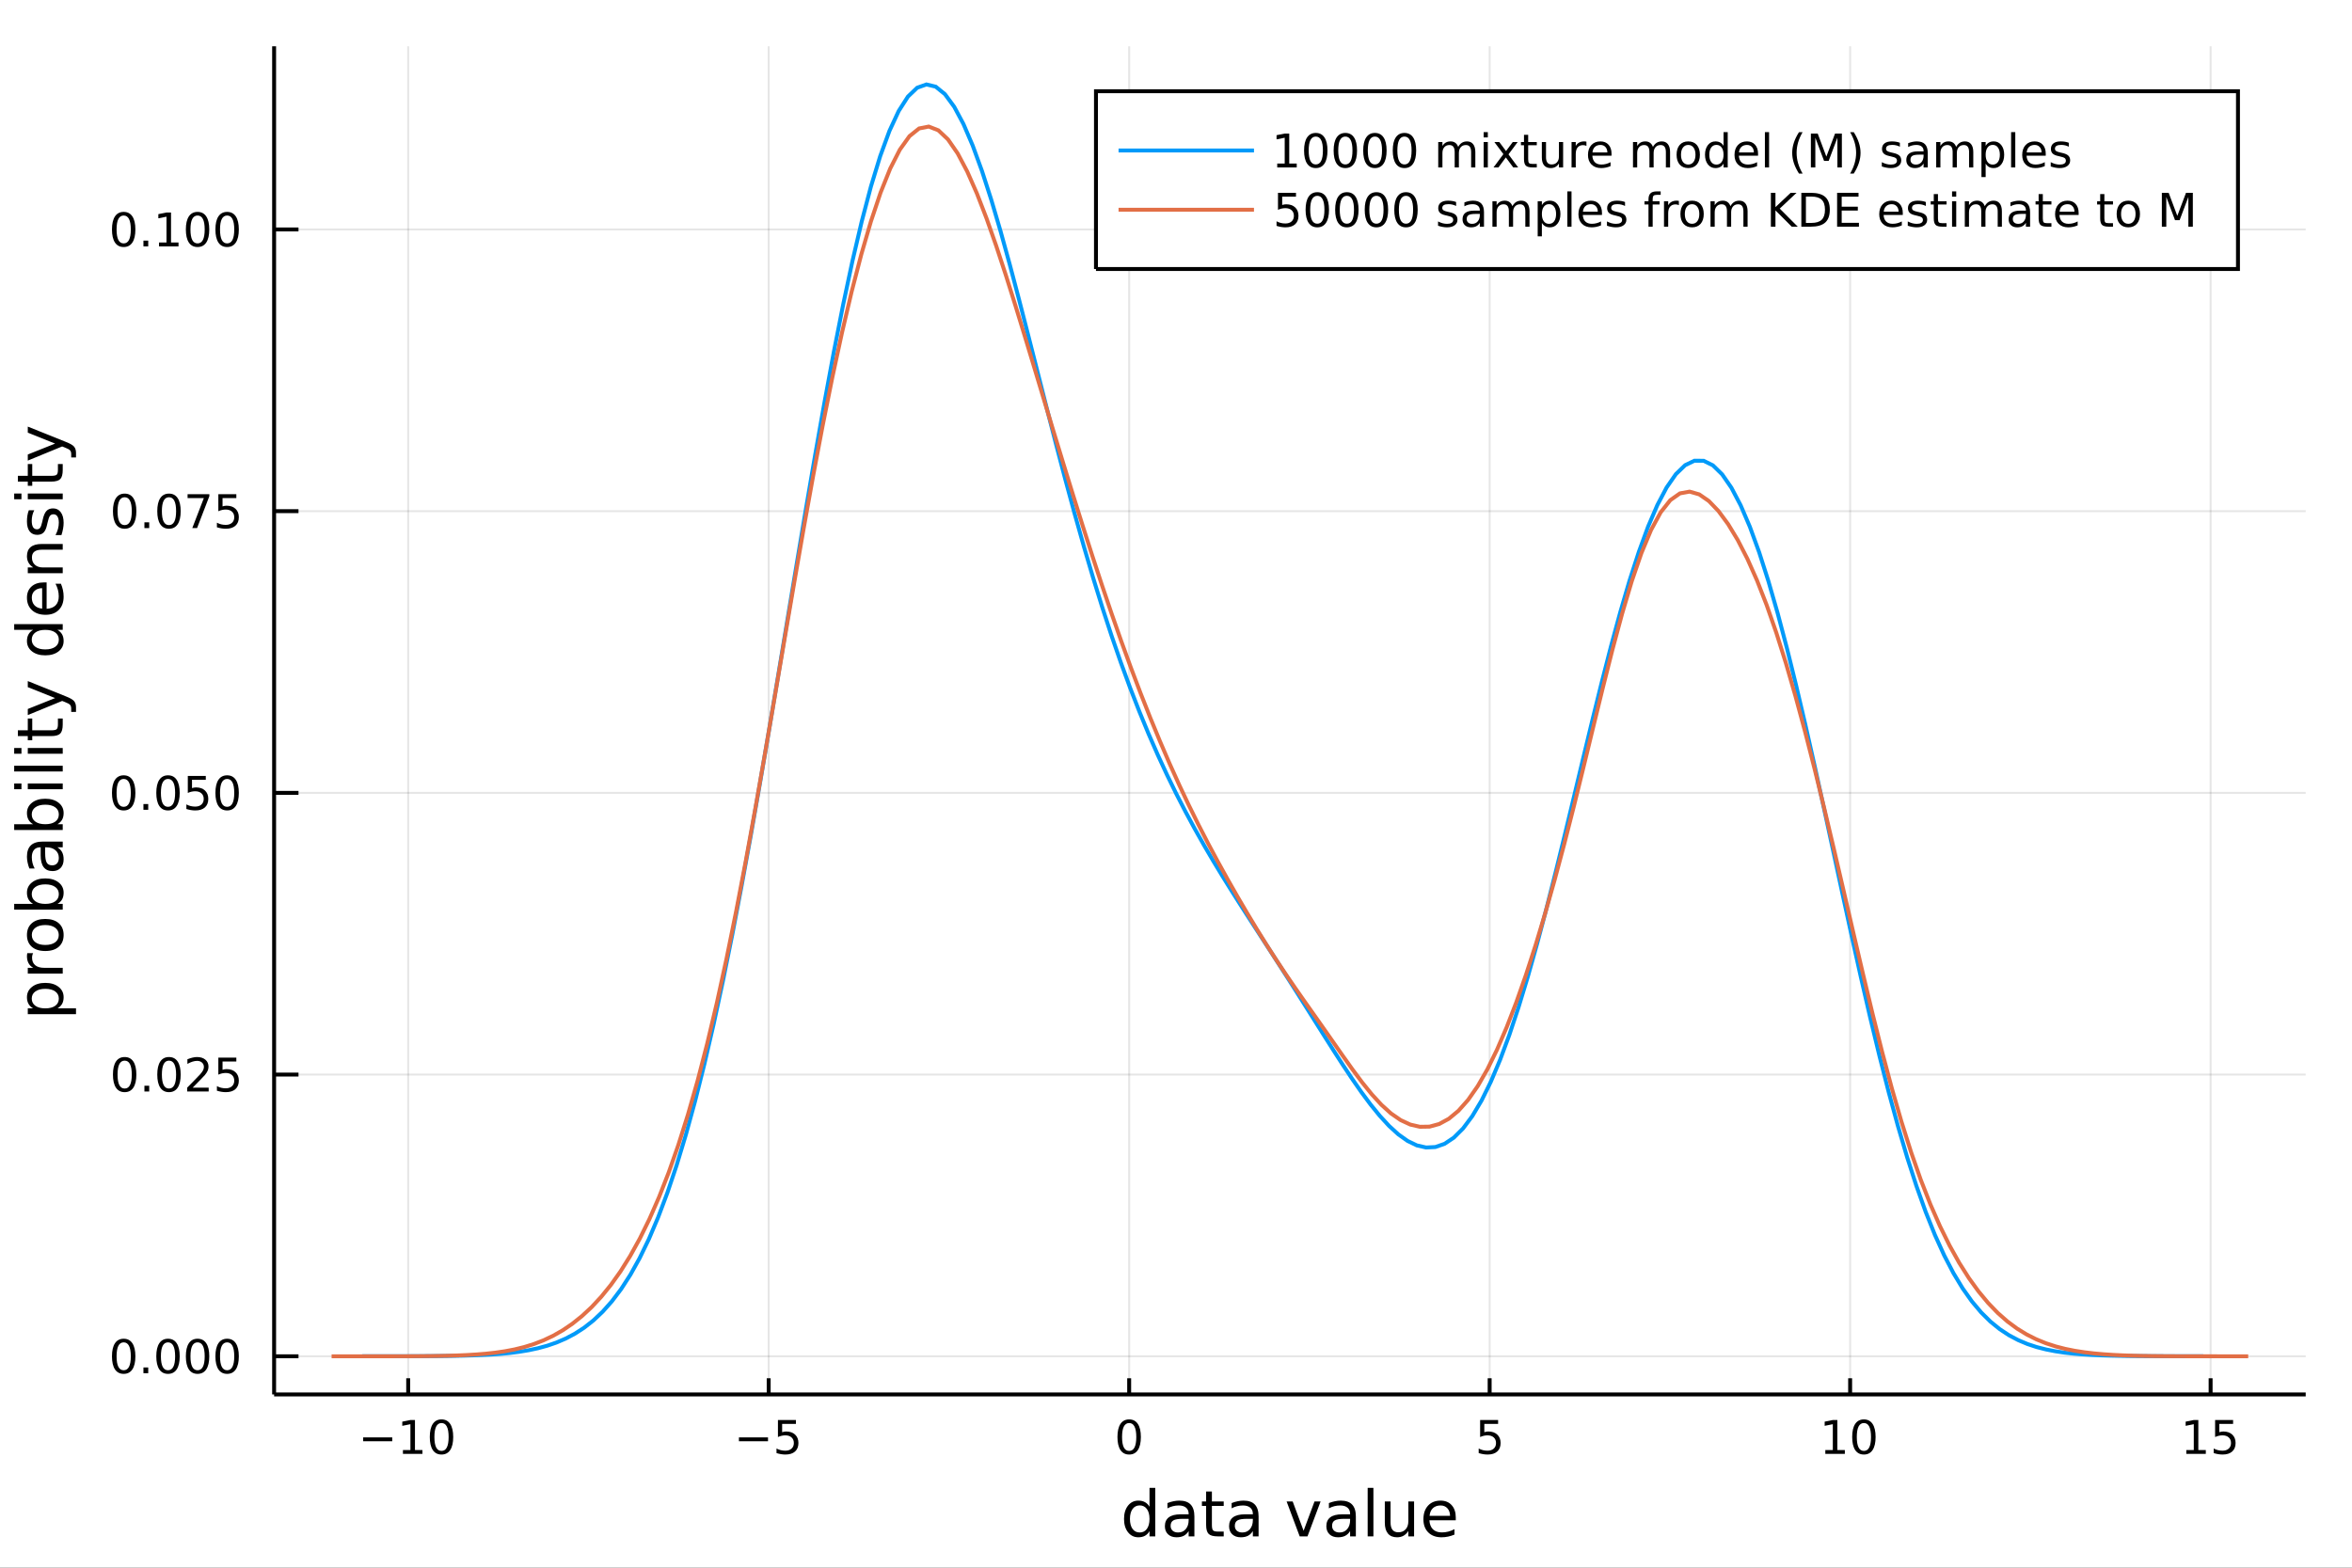 <?xml version="1.0" encoding="utf-8"?>
<svg xmlns="http://www.w3.org/2000/svg" xmlns:xlink="http://www.w3.org/1999/xlink" width="600" height="400" viewBox="0 0 2400 1600">
<rect x="0" y="0" width="2400" height="1600" fill="#333333" stroke="none"/>
<defs>
  <clipPath id="clip850">
    <rect x="0" y="0" width="2400" height="1600"/>
  </clipPath>
</defs>
<path clip-path="url(#clip850)" d="
M0 1600 L2400 1600 L2400 0 L0 0  Z
  " fill="#ffffff" fill-rule="evenodd" fill-opacity="1"/>
<defs>
  <clipPath id="clip851">
    <rect x="480" y="0" width="1681" height="1600"/>
  </clipPath>
</defs>
<path clip-path="url(#clip850)" d="
M279.704 1423.18 L2352.76 1423.18 L2352.76 47.244 L279.704 47.244  Z
  " fill="#ffffff" fill-rule="evenodd" fill-opacity="1"/>
<defs>
  <clipPath id="clip852">
    <rect x="279" y="47" width="2074" height="1377"/>
  </clipPath>
</defs>
<polyline clip-path="url(#clip852)" style="stroke:#000000; stroke-width:2; stroke-opacity:0.1; fill:none" points="
  416.521,1423.18 416.521,47.244 
  "/>
<polyline clip-path="url(#clip852)" style="stroke:#000000; stroke-width:2; stroke-opacity:0.1; fill:none" points="
  784.364,1423.18 784.364,47.244 
  "/>
<polyline clip-path="url(#clip852)" style="stroke:#000000; stroke-width:2; stroke-opacity:0.1; fill:none" points="
  1152.21,1423.18 1152.21,47.244 
  "/>
<polyline clip-path="url(#clip852)" style="stroke:#000000; stroke-width:2; stroke-opacity:0.1; fill:none" points="
  1520.05,1423.18 1520.05,47.244 
  "/>
<polyline clip-path="url(#clip852)" style="stroke:#000000; stroke-width:2; stroke-opacity:0.1; fill:none" points="
  1887.89,1423.18 1887.89,47.244 
  "/>
<polyline clip-path="url(#clip852)" style="stroke:#000000; stroke-width:2; stroke-opacity:0.1; fill:none" points="
  2255.73,1423.18 2255.73,47.244 
  "/>
<polyline clip-path="url(#clip850)" style="stroke:#000000; stroke-width:4; stroke-opacity:1; fill:none" points="
  279.704,1423.18 2352.76,1423.18 
  "/>
<polyline clip-path="url(#clip850)" style="stroke:#000000; stroke-width:4; stroke-opacity:1; fill:none" points="
  416.521,1423.18 416.521,1406.67 
  "/>
<polyline clip-path="url(#clip850)" style="stroke:#000000; stroke-width:4; stroke-opacity:1; fill:none" points="
  784.364,1423.18 784.364,1406.67 
  "/>
<polyline clip-path="url(#clip850)" style="stroke:#000000; stroke-width:4; stroke-opacity:1; fill:none" points="
  1152.21,1423.18 1152.21,1406.67 
  "/>
<polyline clip-path="url(#clip850)" style="stroke:#000000; stroke-width:4; stroke-opacity:1; fill:none" points="
  1520.05,1423.18 1520.05,1406.67 
  "/>
<polyline clip-path="url(#clip850)" style="stroke:#000000; stroke-width:4; stroke-opacity:1; fill:none" points="
  1887.89,1423.18 1887.89,1406.67 
  "/>
<polyline clip-path="url(#clip850)" style="stroke:#000000; stroke-width:4; stroke-opacity:1; fill:none" points="
  2255.73,1423.18 2255.73,1406.67 
  "/>
<path clip-path="url(#clip850)" d="M 0 0 M370.584 1467.02 L400.26 1467.02 L400.26 1470.96 L370.584 1470.96 L370.584 1467.02 Z" fill="#000000" fill-rule="evenodd" fill-opacity="1" /><path clip-path="url(#clip850)" d="M 0 0 M411.163 1479.92 L418.801 1479.92 L418.801 1453.55 L410.491 1455.22 L410.491 1450.96 L418.755 1449.29 L423.431 1449.29 L423.431 1479.92 L431.07 1479.92 L431.07 1483.85 L411.163 1483.85 L411.163 1479.92 Z" fill="#000000" fill-rule="evenodd" fill-opacity="1" /><path clip-path="url(#clip850)" d="M 0 0 M450.514 1452.37 Q446.903 1452.37 445.074 1455.94 Q443.269 1459.48 443.269 1466.61 Q443.269 1473.71 445.074 1477.28 Q446.903 1480.82 450.514 1480.82 Q454.148 1480.82 455.954 1477.28 Q457.783 1473.71 457.783 1466.61 Q457.783 1459.48 455.954 1455.94 Q454.148 1452.37 450.514 1452.37 M450.514 1448.67 Q456.324 1448.67 459.38 1453.27 Q462.459 1457.86 462.459 1466.61 Q462.459 1475.33 459.38 1479.94 Q456.324 1484.52 450.514 1484.52 Q444.704 1484.52 441.625 1479.94 Q438.57 1475.33 438.57 1466.61 Q438.57 1457.86 441.625 1453.27 Q444.704 1448.67 450.514 1448.67 Z" fill="#000000" fill-rule="evenodd" fill-opacity="1" /><path clip-path="url(#clip850)" d="M 0 0 M754.005 1467.02 L783.681 1467.02 L783.681 1470.96 L754.005 1470.96 L754.005 1467.02 Z" fill="#000000" fill-rule="evenodd" fill-opacity="1" /><path clip-path="url(#clip850)" d="M 0 0 M793.82 1449.29 L812.176 1449.29 L812.176 1453.23 L798.102 1453.23 L798.102 1461.7 Q799.121 1461.35 800.139 1461.19 Q801.158 1461 802.176 1461 Q807.963 1461 811.343 1464.18 Q814.723 1467.35 814.723 1472.76 Q814.723 1478.34 811.251 1481.44 Q807.778 1484.52 801.459 1484.52 Q799.283 1484.52 797.014 1484.15 Q794.769 1483.78 792.362 1483.04 L792.362 1478.34 Q794.445 1479.48 796.667 1480.03 Q798.889 1480.59 801.366 1480.59 Q805.371 1480.59 807.709 1478.48 Q810.047 1476.38 810.047 1472.76 Q810.047 1469.15 807.709 1467.05 Q805.371 1464.94 801.366 1464.94 Q799.491 1464.94 797.616 1465.36 Q795.764 1465.77 793.82 1466.65 L793.82 1449.29 Z" fill="#000000" fill-rule="evenodd" fill-opacity="1" /><path clip-path="url(#clip850)" d="M 0 0 M1152.21 1452.37 Q1148.6 1452.37 1146.77 1455.94 Q1144.96 1459.48 1144.96 1466.61 Q1144.96 1473.71 1146.77 1477.28 Q1148.6 1480.82 1152.21 1480.82 Q1155.84 1480.82 1157.65 1477.28 Q1159.48 1473.71 1159.48 1466.61 Q1159.48 1459.48 1157.65 1455.94 Q1155.84 1452.37 1152.21 1452.37 M1152.21 1448.67 Q1158.02 1448.67 1161.07 1453.27 Q1164.15 1457.86 1164.15 1466.61 Q1164.15 1475.33 1161.07 1479.94 Q1158.02 1484.52 1152.21 1484.52 Q1146.4 1484.52 1143.32 1479.94 Q1140.26 1475.33 1140.26 1466.61 Q1140.26 1457.86 1143.32 1453.27 Q1146.4 1448.67 1152.21 1448.67 Z" fill="#000000" fill-rule="evenodd" fill-opacity="1" /><path clip-path="url(#clip850)" d="M 0 0 M1510.33 1449.29 L1528.68 1449.29 L1528.68 1453.23 L1514.61 1453.23 L1514.61 1461.7 Q1515.63 1461.35 1516.65 1461.19 Q1517.67 1461 1518.68 1461 Q1524.47 1461 1527.85 1464.18 Q1531.23 1467.35 1531.23 1472.76 Q1531.23 1478.34 1527.76 1481.44 Q1524.29 1484.52 1517.97 1484.52 Q1515.79 1484.52 1513.52 1484.15 Q1511.28 1483.78 1508.87 1483.04 L1508.87 1478.34 Q1510.95 1479.48 1513.17 1480.03 Q1515.4 1480.59 1517.87 1480.59 Q1521.88 1480.59 1524.22 1478.48 Q1526.55 1476.38 1526.55 1472.76 Q1526.55 1469.15 1524.22 1467.05 Q1521.88 1464.94 1517.87 1464.94 Q1516 1464.94 1514.12 1465.36 Q1512.27 1465.77 1510.33 1466.65 L1510.33 1449.29 Z" fill="#000000" fill-rule="evenodd" fill-opacity="1" /><path clip-path="url(#clip850)" d="M 0 0 M1862.58 1479.92 L1870.22 1479.92 L1870.22 1453.55 L1861.91 1455.22 L1861.91 1450.96 L1870.17 1449.29 L1874.85 1449.29 L1874.85 1479.92 L1882.49 1479.92 L1882.49 1483.85 L1862.58 1483.85 L1862.58 1479.92 Z" fill="#000000" fill-rule="evenodd" fill-opacity="1" /><path clip-path="url(#clip850)" d="M 0 0 M1901.93 1452.37 Q1898.32 1452.37 1896.49 1455.94 Q1894.69 1459.48 1894.69 1466.61 Q1894.69 1473.71 1896.49 1477.28 Q1898.32 1480.82 1901.93 1480.82 Q1905.57 1480.82 1907.37 1477.28 Q1909.2 1473.71 1909.2 1466.61 Q1909.2 1459.48 1907.37 1455.94 Q1905.57 1452.37 1901.93 1452.37 M1901.93 1448.67 Q1907.74 1448.67 1910.8 1453.27 Q1913.88 1457.86 1913.88 1466.61 Q1913.88 1475.33 1910.8 1479.94 Q1907.74 1484.52 1901.93 1484.52 Q1896.12 1484.52 1893.04 1479.94 Q1889.99 1475.33 1889.99 1466.61 Q1889.99 1457.86 1893.04 1453.27 Q1896.12 1448.67 1901.93 1448.67 Z" fill="#000000" fill-rule="evenodd" fill-opacity="1" /><path clip-path="url(#clip850)" d="M 0 0 M2230.92 1479.92 L2238.56 1479.92 L2238.56 1453.55 L2230.25 1455.22 L2230.25 1450.96 L2238.51 1449.29 L2243.19 1449.29 L2243.19 1479.92 L2250.83 1479.92 L2250.83 1483.85 L2230.92 1483.85 L2230.92 1479.92 Z" fill="#000000" fill-rule="evenodd" fill-opacity="1" /><path clip-path="url(#clip850)" d="M 0 0 M2260.32 1449.29 L2278.67 1449.29 L2278.67 1453.23 L2264.6 1453.23 L2264.6 1461.7 Q2265.62 1461.35 2266.64 1461.19 Q2267.66 1461 2268.67 1461 Q2274.46 1461 2277.84 1464.18 Q2281.22 1467.35 2281.22 1472.76 Q2281.22 1478.34 2277.75 1481.44 Q2274.28 1484.52 2267.96 1484.52 Q2265.78 1484.52 2263.51 1484.15 Q2261.27 1483.78 2258.86 1483.04 L2258.86 1478.34 Q2260.94 1479.48 2263.17 1480.03 Q2265.39 1480.59 2267.86 1480.59 Q2271.87 1480.59 2274.21 1478.48 Q2276.54 1476.38 2276.54 1472.76 Q2276.54 1469.15 2274.21 1467.05 Q2271.87 1464.94 2267.86 1464.94 Q2265.99 1464.94 2264.11 1465.36 Q2262.26 1465.77 2260.32 1466.65 L2260.32 1449.29 Z" fill="#000000" fill-rule="evenodd" fill-opacity="1" /><path clip-path="url(#clip850)" d="M 0 0 M1172.97 1537.81 L1172.97 1518.52 L1178.83 1518.52 L1178.83 1568.04 L1172.97 1568.04 L1172.97 1562.7 Q1171.12 1565.88 1168.29 1567.44 Q1165.49 1568.97 1161.54 1568.97 Q1155.08 1568.97 1151.01 1563.81 Q1146.97 1558.65 1146.97 1550.25 Q1146.97 1541.85 1151.01 1536.69 Q1155.08 1531.54 1161.54 1531.54 Q1165.49 1531.54 1168.29 1533.1 Q1171.12 1534.62 1172.97 1537.81 M1153.01 1550.25 Q1153.01 1556.71 1155.65 1560.4 Q1158.33 1564.07 1162.98 1564.07 Q1167.62 1564.07 1170.3 1560.4 Q1172.97 1556.71 1172.97 1550.25 Q1172.97 1543.79 1170.3 1540.13 Q1167.62 1536.44 1162.98 1536.44 Q1158.33 1536.44 1155.65 1540.13 Q1153.01 1543.79 1153.01 1550.25 Z" fill="#000000" fill-rule="evenodd" fill-opacity="1" /><path clip-path="url(#clip850)" d="M 0 0 M1207.09 1550.12 Q1199.99 1550.12 1197.25 1551.75 Q1194.52 1553.37 1194.52 1557.29 Q1194.52 1560.4 1196.55 1562.25 Q1198.62 1564.07 1202.16 1564.07 Q1207.03 1564.07 1209.95 1560.63 Q1212.91 1557.16 1212.91 1551.43 L1212.91 1550.12 L1207.09 1550.12 M1218.77 1547.71 L1218.77 1568.04 L1212.91 1568.04 L1212.91 1562.63 Q1210.91 1565.88 1207.92 1567.44 Q1204.93 1568.97 1200.6 1568.97 Q1195.12 1568.97 1191.88 1565.91 Q1188.66 1562.82 1188.66 1557.67 Q1188.66 1551.65 1192.67 1548.6 Q1196.71 1545.54 1204.7 1545.54 L1212.91 1545.54 L1212.91 1544.97 Q1212.91 1540.93 1210.24 1538.73 Q1207.6 1536.5 1202.79 1536.5 Q1199.74 1536.5 1196.84 1537.23 Q1193.94 1537.97 1191.27 1539.43 L1191.27 1534.02 Q1194.49 1532.78 1197.51 1532.17 Q1200.53 1531.54 1203.4 1531.54 Q1211.13 1531.54 1214.95 1535.55 Q1218.77 1539.56 1218.77 1547.71 Z" fill="#000000" fill-rule="evenodd" fill-opacity="1" /><path clip-path="url(#clip850)" d="M 0 0 M1236.63 1522.27 L1236.63 1532.4 L1248.69 1532.4 L1248.69 1536.95 L1236.63 1536.95 L1236.63 1556.3 Q1236.63 1560.66 1237.8 1561.9 Q1239.01 1563.14 1242.67 1563.14 L1248.69 1563.14 L1248.69 1568.04 L1242.67 1568.04 Q1235.89 1568.04 1233.32 1565.53 Q1230.74 1562.98 1230.74 1556.3 L1230.74 1536.95 L1226.44 1536.95 L1226.44 1532.4 L1230.74 1532.4 L1230.74 1522.27 L1236.63 1522.27 Z" fill="#000000" fill-rule="evenodd" fill-opacity="1" /><path clip-path="url(#clip850)" d="M 0 0 M1272.59 1550.12 Q1265.5 1550.12 1262.76 1551.75 Q1260.02 1553.37 1260.02 1557.29 Q1260.02 1560.4 1262.06 1562.25 Q1264.13 1564.07 1267.66 1564.07 Q1272.53 1564.07 1275.46 1560.63 Q1278.42 1557.16 1278.42 1551.43 L1278.42 1550.12 L1272.59 1550.12 M1284.27 1547.71 L1284.27 1568.04 L1278.42 1568.04 L1278.42 1562.63 Q1276.41 1565.88 1273.42 1567.44 Q1270.43 1568.97 1266.1 1568.97 Q1260.63 1568.97 1257.38 1565.91 Q1254.16 1562.82 1254.16 1557.67 Q1254.16 1551.65 1258.17 1548.6 Q1262.22 1545.54 1270.21 1545.54 L1278.42 1545.54 L1278.42 1544.97 Q1278.42 1540.93 1275.74 1538.73 Q1273.1 1536.5 1268.3 1536.5 Q1265.24 1536.5 1262.34 1537.23 Q1259.45 1537.97 1256.77 1539.43 L1256.77 1534.02 Q1259.99 1532.78 1263.01 1532.17 Q1266.04 1531.54 1268.9 1531.54 Q1276.64 1531.54 1280.45 1535.55 Q1284.27 1539.56 1284.27 1547.71 Z" fill="#000000" fill-rule="evenodd" fill-opacity="1" /><path clip-path="url(#clip850)" d="M 0 0 M1312.86 1532.4 L1319.06 1532.4 L1330.2 1562.31 L1341.34 1532.4 L1347.55 1532.4 L1334.18 1568.04 L1326.22 1568.04 L1312.86 1532.4 Z" fill="#000000" fill-rule="evenodd" fill-opacity="1" /><path clip-path="url(#clip850)" d="M 0 0 M1371.83 1550.12 Q1364.74 1550.12 1362 1551.75 Q1359.26 1553.37 1359.26 1557.29 Q1359.26 1560.4 1361.3 1562.25 Q1363.37 1564.07 1366.9 1564.07 Q1371.77 1564.07 1374.7 1560.63 Q1377.66 1557.16 1377.66 1551.43 L1377.66 1550.12 L1371.83 1550.12 M1383.52 1547.71 L1383.52 1568.04 L1377.66 1568.04 L1377.66 1562.63 Q1375.65 1565.88 1372.66 1567.44 Q1369.67 1568.97 1365.34 1568.97 Q1359.87 1568.97 1356.62 1565.91 Q1353.41 1562.82 1353.41 1557.67 Q1353.41 1551.65 1357.42 1548.6 Q1361.46 1545.54 1369.45 1545.54 L1377.66 1545.54 L1377.66 1544.97 Q1377.66 1540.93 1374.99 1538.73 Q1372.34 1536.5 1367.54 1536.5 Q1364.48 1536.5 1361.59 1537.23 Q1358.69 1537.97 1356.02 1539.43 L1356.02 1534.02 Q1359.23 1532.78 1362.25 1532.17 Q1365.28 1531.54 1368.14 1531.54 Q1375.88 1531.54 1379.7 1535.55 Q1383.52 1539.56 1383.52 1547.71 Z" fill="#000000" fill-rule="evenodd" fill-opacity="1" /><path clip-path="url(#clip850)" d="M 0 0 M1395.58 1518.52 L1401.43 1518.52 L1401.43 1568.04 L1395.58 1568.04 L1395.58 1518.52 Z" fill="#000000" fill-rule="evenodd" fill-opacity="1" /><path clip-path="url(#clip850)" d="M 0 0 M1413.08 1553.98 L1413.08 1532.4 L1418.94 1532.4 L1418.94 1553.75 Q1418.94 1558.81 1420.91 1561.36 Q1422.89 1563.87 1426.83 1563.87 Q1431.58 1563.87 1434.31 1560.85 Q1437.08 1557.83 1437.08 1552.61 L1437.08 1532.4 L1442.94 1532.4 L1442.94 1568.04 L1437.08 1568.04 L1437.08 1562.57 Q1434.95 1565.82 1432.12 1567.41 Q1429.32 1568.97 1425.59 1568.97 Q1419.45 1568.97 1416.27 1565.15 Q1413.08 1561.33 1413.08 1553.98 M1427.82 1531.54 L1427.82 1531.54 Z" fill="#000000" fill-rule="evenodd" fill-opacity="1" /><path clip-path="url(#clip850)" d="M 0 0 M1485.49 1548.76 L1485.49 1551.62 L1458.57 1551.62 Q1458.95 1557.67 1462.2 1560.85 Q1465.47 1564 1471.3 1564 Q1474.67 1564 1477.82 1563.17 Q1481.01 1562.35 1484.13 1560.69 L1484.13 1566.23 Q1480.97 1567.57 1477.66 1568.27 Q1474.35 1568.97 1470.95 1568.97 Q1462.42 1568.97 1457.42 1564 Q1452.46 1559.04 1452.46 1550.57 Q1452.46 1541.82 1457.17 1536.69 Q1461.91 1531.54 1469.93 1531.54 Q1477.12 1531.54 1481.29 1536.18 Q1485.49 1540.8 1485.49 1548.76 M1479.64 1547.04 Q1479.57 1542.23 1476.93 1539.37 Q1474.32 1536.5 1469.99 1536.5 Q1465.09 1536.5 1462.13 1539.27 Q1459.2 1542.04 1458.76 1547.07 L1479.64 1547.04 Z" fill="#000000" fill-rule="evenodd" fill-opacity="1" /><polyline clip-path="url(#clip852)" style="stroke:#000000; stroke-width:2; stroke-opacity:0.1; fill:none" points="
  279.704,1384.24 2352.76,1384.24 
  "/>
<polyline clip-path="url(#clip852)" style="stroke:#000000; stroke-width:2; stroke-opacity:0.1; fill:none" points="
  279.704,1096.72 2352.76,1096.72 
  "/>
<polyline clip-path="url(#clip852)" style="stroke:#000000; stroke-width:2; stroke-opacity:0.1; fill:none" points="
  279.704,809.205 2352.76,809.205 
  "/>
<polyline clip-path="url(#clip852)" style="stroke:#000000; stroke-width:2; stroke-opacity:0.1; fill:none" points="
  279.704,521.688 2352.76,521.688 
  "/>
<polyline clip-path="url(#clip852)" style="stroke:#000000; stroke-width:2; stroke-opacity:0.1; fill:none" points="
  279.704,234.172 2352.76,234.172 
  "/>
<polyline clip-path="url(#clip850)" style="stroke:#000000; stroke-width:4; stroke-opacity:1; fill:none" points="
  279.704,1423.18 279.704,47.244 
  "/>
<polyline clip-path="url(#clip850)" style="stroke:#000000; stroke-width:4; stroke-opacity:1; fill:none" points="
  279.704,1384.24 304.581,1384.24 
  "/>
<polyline clip-path="url(#clip850)" style="stroke:#000000; stroke-width:4; stroke-opacity:1; fill:none" points="
  279.704,1096.72 304.581,1096.72 
  "/>
<polyline clip-path="url(#clip850)" style="stroke:#000000; stroke-width:4; stroke-opacity:1; fill:none" points="
  279.704,809.205 304.581,809.205 
  "/>
<polyline clip-path="url(#clip850)" style="stroke:#000000; stroke-width:4; stroke-opacity:1; fill:none" points="
  279.704,521.688 304.581,521.688 
  "/>
<polyline clip-path="url(#clip850)" style="stroke:#000000; stroke-width:4; stroke-opacity:1; fill:none" points="
  279.704,234.172 304.581,234.172 
  "/>
<path clip-path="url(#clip850)" d="M 0 0 M126.205 1370.04 Q122.593 1370.04 120.765 1373.6 Q118.959 1377.14 118.959 1384.27 Q118.959 1391.38 120.765 1394.94 Q122.593 1398.49 126.205 1398.49 Q129.839 1398.49 131.644 1394.94 Q133.473 1391.38 133.473 1384.27 Q133.473 1377.14 131.644 1373.6 Q129.839 1370.04 126.205 1370.04 M126.205 1366.33 Q132.015 1366.33 135.07 1370.94 Q138.149 1375.52 138.149 1384.27 Q138.149 1393 135.07 1397.61 Q132.015 1402.19 126.205 1402.19 Q120.394 1402.19 117.316 1397.61 Q114.26 1393 114.26 1384.27 Q114.26 1375.52 117.316 1370.94 Q120.394 1366.33 126.205 1366.33 Z" fill="#000000" fill-rule="evenodd" fill-opacity="1" /><path clip-path="url(#clip850)" d="M 0 0 M146.366 1395.64 L151.251 1395.64 L151.251 1401.52 L146.366 1401.52 L146.366 1395.64 Z" fill="#000000" fill-rule="evenodd" fill-opacity="1" /><path clip-path="url(#clip850)" d="M 0 0 M171.436 1370.04 Q167.825 1370.04 165.996 1373.6 Q164.19 1377.14 164.19 1384.27 Q164.19 1391.38 165.996 1394.94 Q167.825 1398.49 171.436 1398.49 Q175.07 1398.49 176.876 1394.94 Q178.704 1391.38 178.704 1384.27 Q178.704 1377.14 176.876 1373.6 Q175.07 1370.04 171.436 1370.04 M171.436 1366.33 Q177.246 1366.33 180.301 1370.94 Q183.38 1375.52 183.38 1384.27 Q183.38 1393 180.301 1397.61 Q177.246 1402.19 171.436 1402.19 Q165.626 1402.19 162.547 1397.61 Q159.491 1393 159.491 1384.27 Q159.491 1375.52 162.547 1370.94 Q165.626 1366.33 171.436 1366.33 Z" fill="#000000" fill-rule="evenodd" fill-opacity="1" /><path clip-path="url(#clip850)" d="M 0 0 M201.598 1370.04 Q197.987 1370.04 196.158 1373.6 Q194.352 1377.14 194.352 1384.27 Q194.352 1391.38 196.158 1394.94 Q197.987 1398.49 201.598 1398.49 Q205.232 1398.49 207.037 1394.94 Q208.866 1391.38 208.866 1384.27 Q208.866 1377.14 207.037 1373.6 Q205.232 1370.04 201.598 1370.04 M201.598 1366.33 Q207.408 1366.33 210.463 1370.94 Q213.542 1375.52 213.542 1384.27 Q213.542 1393 210.463 1397.61 Q207.408 1402.19 201.598 1402.19 Q195.787 1402.19 192.709 1397.61 Q189.653 1393 189.653 1384.27 Q189.653 1375.52 192.709 1370.94 Q195.787 1366.33 201.598 1366.33 Z" fill="#000000" fill-rule="evenodd" fill-opacity="1" /><path clip-path="url(#clip850)" d="M 0 0 M231.76 1370.04 Q228.148 1370.04 226.32 1373.6 Q224.514 1377.14 224.514 1384.27 Q224.514 1391.38 226.32 1394.94 Q228.148 1398.49 231.76 1398.49 Q235.394 1398.49 237.199 1394.94 Q239.028 1391.38 239.028 1384.27 Q239.028 1377.14 237.199 1373.6 Q235.394 1370.04 231.76 1370.04 M231.76 1366.33 Q237.57 1366.33 240.625 1370.94 Q243.704 1375.52 243.704 1384.27 Q243.704 1393 240.625 1397.61 Q237.57 1402.19 231.76 1402.19 Q225.949 1402.19 222.871 1397.61 Q219.815 1393 219.815 1384.27 Q219.815 1375.52 222.871 1370.94 Q225.949 1366.33 231.76 1366.33 Z" fill="#000000" fill-rule="evenodd" fill-opacity="1" /><path clip-path="url(#clip850)" d="M 0 0 M127.2 1082.52 Q123.589 1082.52 121.76 1086.09 Q119.955 1089.63 119.955 1096.76 Q119.955 1103.86 121.76 1107.43 Q123.589 1110.97 127.2 1110.97 Q130.834 1110.97 132.64 1107.43 Q134.468 1103.86 134.468 1096.76 Q134.468 1089.63 132.64 1086.09 Q130.834 1082.52 127.2 1082.52 M127.2 1078.82 Q133.01 1078.82 136.066 1083.42 Q139.144 1088.01 139.144 1096.76 Q139.144 1105.48 136.066 1110.09 Q133.01 1114.67 127.2 1114.67 Q121.39 1114.67 118.311 1110.09 Q115.256 1105.48 115.256 1096.76 Q115.256 1088.01 118.311 1083.42 Q121.39 1078.82 127.2 1078.82 Z" fill="#000000" fill-rule="evenodd" fill-opacity="1" /><path clip-path="url(#clip850)" d="M 0 0 M147.362 1108.12 L152.246 1108.12 L152.246 1114 L147.362 1114 L147.362 1108.12 Z" fill="#000000" fill-rule="evenodd" fill-opacity="1" /><path clip-path="url(#clip850)" d="M 0 0 M172.431 1082.52 Q168.82 1082.52 166.991 1086.09 Q165.186 1089.63 165.186 1096.76 Q165.186 1103.86 166.991 1107.43 Q168.82 1110.97 172.431 1110.97 Q176.065 1110.97 177.871 1107.43 Q179.7 1103.86 179.7 1096.76 Q179.7 1089.63 177.871 1086.09 Q176.065 1082.52 172.431 1082.52 M172.431 1078.82 Q178.241 1078.82 181.297 1083.42 Q184.376 1088.01 184.376 1096.76 Q184.376 1105.48 181.297 1110.09 Q178.241 1114.67 172.431 1114.67 Q166.621 1114.67 163.542 1110.09 Q160.487 1105.48 160.487 1096.76 Q160.487 1088.01 163.542 1083.42 Q166.621 1078.82 172.431 1078.82 Z" fill="#000000" fill-rule="evenodd" fill-opacity="1" /><path clip-path="url(#clip850)" d="M 0 0 M196.621 1110.07 L212.94 1110.07 L212.94 1114 L190.996 1114 L190.996 1110.07 Q193.658 1107.31 198.241 1102.68 Q202.848 1098.03 204.028 1096.69 Q206.274 1094.16 207.153 1092.43 Q208.056 1090.67 208.056 1088.98 Q208.056 1086.22 206.112 1084.49 Q204.19 1082.75 201.088 1082.75 Q198.889 1082.75 196.436 1083.52 Q194.005 1084.28 191.227 1085.83 L191.227 1081.11 Q194.051 1079.97 196.505 1079.4 Q198.959 1078.82 200.996 1078.82 Q206.366 1078.82 209.561 1081.5 Q212.755 1084.19 212.755 1088.68 Q212.755 1090.81 211.945 1092.73 Q211.158 1094.63 209.051 1097.22 Q208.473 1097.89 205.371 1101.11 Q202.269 1104.3 196.621 1110.07 Z" fill="#000000" fill-rule="evenodd" fill-opacity="1" /><path clip-path="url(#clip850)" d="M 0 0 M222.801 1079.44 L241.158 1079.44 L241.158 1083.38 L227.084 1083.38 L227.084 1091.85 Q228.102 1091.5 229.121 1091.34 Q230.139 1091.15 231.158 1091.15 Q236.945 1091.15 240.324 1094.33 Q243.704 1097.5 243.704 1102.91 Q243.704 1108.49 240.232 1111.59 Q236.76 1114.67 230.44 1114.67 Q228.264 1114.67 225.996 1114.3 Q223.75 1113.93 221.343 1113.19 L221.343 1108.49 Q223.426 1109.63 225.648 1110.18 Q227.871 1110.74 230.347 1110.74 Q234.352 1110.74 236.69 1108.63 Q239.028 1106.52 239.028 1102.91 Q239.028 1099.3 236.69 1097.2 Q234.352 1095.09 230.347 1095.09 Q228.473 1095.09 226.598 1095.51 Q224.746 1095.92 222.801 1096.8 L222.801 1079.44 Z" fill="#000000" fill-rule="evenodd" fill-opacity="1" /><path clip-path="url(#clip850)" d="M 0 0 M126.205 795.004 Q122.593 795.004 120.765 798.568 Q118.959 802.11 118.959 809.24 Q118.959 816.346 120.765 819.911 Q122.593 823.453 126.205 823.453 Q129.839 823.453 131.644 819.911 Q133.473 816.346 133.473 809.24 Q133.473 802.11 131.644 798.568 Q129.839 795.004 126.205 795.004 M126.205 791.3 Q132.015 791.3 135.07 795.906 Q138.149 800.49 138.149 809.24 Q138.149 817.967 135.07 822.573 Q132.015 827.156 126.205 827.156 Q120.394 827.156 117.316 822.573 Q114.26 817.967 114.26 809.24 Q114.26 800.49 117.316 795.906 Q120.394 791.3 126.205 791.3 Z" fill="#000000" fill-rule="evenodd" fill-opacity="1" /><path clip-path="url(#clip850)" d="M 0 0 M146.366 820.605 L151.251 820.605 L151.251 826.485 L146.366 826.485 L146.366 820.605 Z" fill="#000000" fill-rule="evenodd" fill-opacity="1" /><path clip-path="url(#clip850)" d="M 0 0 M171.436 795.004 Q167.825 795.004 165.996 798.568 Q164.19 802.11 164.19 809.24 Q164.19 816.346 165.996 819.911 Q167.825 823.453 171.436 823.453 Q175.07 823.453 176.876 819.911 Q178.704 816.346 178.704 809.24 Q178.704 802.11 176.876 798.568 Q175.07 795.004 171.436 795.004 M171.436 791.3 Q177.246 791.3 180.301 795.906 Q183.38 800.49 183.38 809.24 Q183.38 817.967 180.301 822.573 Q177.246 827.156 171.436 827.156 Q165.626 827.156 162.547 822.573 Q159.491 817.967 159.491 809.24 Q159.491 800.49 162.547 795.906 Q165.626 791.3 171.436 791.3 Z" fill="#000000" fill-rule="evenodd" fill-opacity="1" /><path clip-path="url(#clip850)" d="M 0 0 M191.644 791.925 L210 791.925 L210 795.86 L195.926 795.86 L195.926 804.332 Q196.945 803.985 197.963 803.823 Q198.982 803.638 200 803.638 Q205.787 803.638 209.167 806.809 Q212.547 809.98 212.547 815.397 Q212.547 820.976 209.074 824.078 Q205.602 827.156 199.283 827.156 Q197.107 827.156 194.838 826.786 Q192.593 826.416 190.186 825.675 L190.186 820.976 Q192.269 822.11 194.491 822.666 Q196.713 823.221 199.19 823.221 Q203.195 823.221 205.533 821.115 Q207.871 819.008 207.871 815.397 Q207.871 811.786 205.533 809.68 Q203.195 807.573 199.19 807.573 Q197.315 807.573 195.44 807.99 Q193.588 808.406 191.644 809.286 L191.644 791.925 Z" fill="#000000" fill-rule="evenodd" fill-opacity="1" /><path clip-path="url(#clip850)" d="M 0 0 M231.76 795.004 Q228.148 795.004 226.32 798.568 Q224.514 802.11 224.514 809.24 Q224.514 816.346 226.32 819.911 Q228.148 823.453 231.76 823.453 Q235.394 823.453 237.199 819.911 Q239.028 816.346 239.028 809.24 Q239.028 802.11 237.199 798.568 Q235.394 795.004 231.76 795.004 M231.76 791.3 Q237.57 791.3 240.625 795.906 Q243.704 800.49 243.704 809.24 Q243.704 817.967 240.625 822.573 Q237.57 827.156 231.76 827.156 Q225.949 827.156 222.871 822.573 Q219.815 817.967 219.815 809.24 Q219.815 800.49 222.871 795.906 Q225.949 791.3 231.76 791.3 Z" fill="#000000" fill-rule="evenodd" fill-opacity="1" /><path clip-path="url(#clip850)" d="M 0 0 M127.2 507.487 Q123.589 507.487 121.76 511.052 Q119.955 514.593 119.955 521.723 Q119.955 528.829 121.76 532.394 Q123.589 535.936 127.2 535.936 Q130.834 535.936 132.64 532.394 Q134.468 528.829 134.468 521.723 Q134.468 514.593 132.64 511.052 Q130.834 507.487 127.2 507.487 M127.2 503.783 Q133.01 503.783 136.066 508.39 Q139.144 512.973 139.144 521.723 Q139.144 530.45 136.066 535.056 Q133.01 539.64 127.2 539.64 Q121.39 539.64 118.311 535.056 Q115.256 530.45 115.256 521.723 Q115.256 512.973 118.311 508.39 Q121.39 503.783 127.2 503.783 Z" fill="#000000" fill-rule="evenodd" fill-opacity="1" /><path clip-path="url(#clip850)" d="M 0 0 M147.362 533.089 L152.246 533.089 L152.246 538.968 L147.362 538.968 L147.362 533.089 Z" fill="#000000" fill-rule="evenodd" fill-opacity="1" /><path clip-path="url(#clip850)" d="M 0 0 M172.431 507.487 Q168.82 507.487 166.991 511.052 Q165.186 514.593 165.186 521.723 Q165.186 528.829 166.991 532.394 Q168.82 535.936 172.431 535.936 Q176.065 535.936 177.871 532.394 Q179.7 528.829 179.7 521.723 Q179.7 514.593 177.871 511.052 Q176.065 507.487 172.431 507.487 M172.431 503.783 Q178.241 503.783 181.297 508.39 Q184.376 512.973 184.376 521.723 Q184.376 530.45 181.297 535.056 Q178.241 539.64 172.431 539.64 Q166.621 539.64 163.542 535.056 Q160.487 530.45 160.487 521.723 Q160.487 512.973 163.542 508.39 Q166.621 503.783 172.431 503.783 Z" fill="#000000" fill-rule="evenodd" fill-opacity="1" /><path clip-path="url(#clip850)" d="M 0 0 M191.413 504.408 L213.635 504.408 L213.635 506.399 L201.088 538.968 L196.204 538.968 L208.01 508.343 L191.413 508.343 L191.413 504.408 Z" fill="#000000" fill-rule="evenodd" fill-opacity="1" /><path clip-path="url(#clip850)" d="M 0 0 M222.801 504.408 L241.158 504.408 L241.158 508.343 L227.084 508.343 L227.084 516.816 Q228.102 516.468 229.121 516.306 Q230.139 516.121 231.158 516.121 Q236.945 516.121 240.324 519.292 Q243.704 522.464 243.704 527.88 Q243.704 533.459 240.232 536.561 Q236.76 539.64 230.44 539.64 Q228.264 539.64 225.996 539.269 Q223.75 538.899 221.343 538.158 L221.343 533.459 Q223.426 534.593 225.648 535.149 Q227.871 535.704 230.347 535.704 Q234.352 535.704 236.69 533.598 Q239.028 531.491 239.028 527.88 Q239.028 524.269 236.69 522.163 Q234.352 520.056 230.347 520.056 Q228.473 520.056 226.598 520.473 Q224.746 520.89 222.801 521.769 L222.801 504.408 Z" fill="#000000" fill-rule="evenodd" fill-opacity="1" /><path clip-path="url(#clip850)" d="M 0 0 M126.205 219.97 Q122.593 219.97 120.765 223.535 Q118.959 227.077 118.959 234.206 Q118.959 241.313 120.765 244.878 Q122.593 248.419 126.205 248.419 Q129.839 248.419 131.644 244.878 Q133.473 241.313 133.473 234.206 Q133.473 227.077 131.644 223.535 Q129.839 219.97 126.205 219.97 M126.205 216.267 Q132.015 216.267 135.07 220.873 Q138.149 225.456 138.149 234.206 Q138.149 242.933 135.07 247.54 Q132.015 252.123 126.205 252.123 Q120.394 252.123 117.316 247.54 Q114.26 242.933 114.26 234.206 Q114.26 225.456 117.316 220.873 Q120.394 216.267 126.205 216.267 Z" fill="#000000" fill-rule="evenodd" fill-opacity="1" /><path clip-path="url(#clip850)" d="M 0 0 M146.366 245.572 L151.251 245.572 L151.251 251.452 L146.366 251.452 L146.366 245.572 Z" fill="#000000" fill-rule="evenodd" fill-opacity="1" /><path clip-path="url(#clip850)" d="M 0 0 M162.246 247.516 L169.885 247.516 L169.885 221.151 L161.575 222.817 L161.575 218.558 L169.839 216.892 L174.514 216.892 L174.514 247.516 L182.153 247.516 L182.153 251.452 L162.246 251.452 L162.246 247.516 Z" fill="#000000" fill-rule="evenodd" fill-opacity="1" /><path clip-path="url(#clip850)" d="M 0 0 M201.598 219.97 Q197.987 219.97 196.158 223.535 Q194.352 227.077 194.352 234.206 Q194.352 241.313 196.158 244.878 Q197.987 248.419 201.598 248.419 Q205.232 248.419 207.037 244.878 Q208.866 241.313 208.866 234.206 Q208.866 227.077 207.037 223.535 Q205.232 219.97 201.598 219.97 M201.598 216.267 Q207.408 216.267 210.463 220.873 Q213.542 225.456 213.542 234.206 Q213.542 242.933 210.463 247.54 Q207.408 252.123 201.598 252.123 Q195.787 252.123 192.709 247.54 Q189.653 242.933 189.653 234.206 Q189.653 225.456 192.709 220.873 Q195.787 216.267 201.598 216.267 Z" fill="#000000" fill-rule="evenodd" fill-opacity="1" /><path clip-path="url(#clip850)" d="M 0 0 M231.76 219.97 Q228.148 219.97 226.32 223.535 Q224.514 227.077 224.514 234.206 Q224.514 241.313 226.32 244.878 Q228.148 248.419 231.76 248.419 Q235.394 248.419 237.199 244.878 Q239.028 241.313 239.028 234.206 Q239.028 227.077 237.199 223.535 Q235.394 219.97 231.76 219.97 M231.76 216.267 Q237.57 216.267 240.625 220.873 Q243.704 225.456 243.704 234.206 Q243.704 242.933 240.625 247.54 Q237.57 252.123 231.76 252.123 Q225.949 252.123 222.871 247.54 Q219.815 242.933 219.815 234.206 Q219.815 225.456 222.871 220.873 Q225.949 216.267 231.76 216.267 Z" fill="#000000" fill-rule="evenodd" fill-opacity="1" /><path clip-path="url(#clip850)" d="M 0 0 M58.657 1029.15 L77.563 1029.15 L77.563 1035.04 L28.356 1035.04 L28.356 1029.15 L33.767 1029.15 Q30.584 1027.3 29.056 1024.5 Q27.497 1021.67 27.497 1017.75 Q27.497 1011.26 32.653 1007.22 Q37.809 1003.14 46.212 1003.14 Q54.615 1003.14 59.771 1007.22 Q64.927 1011.26 64.927 1017.75 Q64.927 1021.67 63.399 1024.5 Q61.84 1027.3 58.657 1029.15 M46.212 1009.22 Q39.751 1009.22 36.09 1011.9 Q32.398 1014.54 32.398 1019.19 Q32.398 1023.83 36.09 1026.51 Q39.751 1029.15 46.212 1029.15 Q52.673 1029.15 56.365 1026.51 Q60.026 1023.83 60.026 1019.19 Q60.026 1014.54 56.365 1011.9 Q52.673 1009.22 46.212 1009.22 Z" fill="#000000" fill-rule="evenodd" fill-opacity="1" /><path clip-path="url(#clip850)" d="M 0 0 M33.831 972.78 Q33.258 973.767 33.003 974.944 Q32.717 976.09 32.717 977.491 Q32.717 982.456 35.963 985.13 Q39.178 987.771 45.225 987.771 L64.004 987.771 L64.004 993.66 L28.356 993.66 L28.356 987.771 L33.894 987.771 Q30.648 985.925 29.088 982.965 Q27.497 980.005 27.497 975.772 Q27.497 975.167 27.592 974.435 Q27.656 973.703 27.815 972.812 L33.831 972.78 Z" fill="#000000" fill-rule="evenodd" fill-opacity="1" /><path clip-path="url(#clip850)" d="M 0 0 M32.462 954.256 Q32.462 958.967 36.154 961.704 Q39.815 964.441 46.212 964.441 Q52.609 964.441 56.302 961.736 Q59.962 958.998 59.962 954.256 Q59.962 949.577 56.27 946.84 Q52.578 944.103 46.212 944.103 Q39.878 944.103 36.186 946.84 Q32.462 949.577 32.462 954.256 M27.497 954.256 Q27.497 946.617 32.462 942.257 Q37.427 937.896 46.212 937.896 Q54.965 937.896 59.962 942.257 Q64.927 946.617 64.927 954.256 Q64.927 961.927 59.962 966.287 Q54.965 970.616 46.212 970.616 Q37.427 970.616 32.462 966.287 Q27.497 961.927 27.497 954.256 Z" fill="#000000" fill-rule="evenodd" fill-opacity="1" /><path clip-path="url(#clip850)" d="M 0 0 M46.212 902.598 Q39.751 902.598 36.09 905.272 Q32.398 907.914 32.398 912.561 Q32.398 917.208 36.09 919.881 Q39.751 922.523 46.212 922.523 Q52.673 922.523 56.365 919.881 Q60.026 917.208 60.026 912.561 Q60.026 907.914 56.365 905.272 Q52.673 902.598 46.212 902.598 M33.767 922.523 Q30.584 920.677 29.056 917.876 Q27.497 915.043 27.497 911.128 Q27.497 904.635 32.653 900.593 Q37.809 896.519 46.212 896.519 Q54.615 896.519 59.771 900.593 Q64.927 904.635 64.927 911.128 Q64.927 915.043 63.399 917.876 Q61.84 920.677 58.657 922.523 L64.004 922.523 L64.004 928.411 L14.479 928.411 L14.479 922.523 L33.767 922.523 Z" fill="#000000" fill-rule="evenodd" fill-opacity="1" /><path clip-path="url(#clip850)" d="M 0 0 M46.085 870.611 Q46.085 877.708 47.708 880.446 Q49.331 883.183 53.246 883.183 Q56.365 883.183 58.211 881.146 Q60.026 879.077 60.026 875.544 Q60.026 870.674 56.588 867.746 Q53.119 864.786 47.39 864.786 L46.085 864.786 L46.085 870.611 M43.666 858.929 L64.004 858.929 L64.004 864.786 L58.593 864.786 Q61.84 866.791 63.399 869.783 Q64.927 872.775 64.927 877.104 Q64.927 882.578 61.872 885.825 Q58.784 889.039 53.628 889.039 Q47.612 889.039 44.557 885.029 Q41.501 880.987 41.501 872.998 L41.501 864.786 L40.928 864.786 Q36.886 864.786 34.69 867.46 Q32.462 870.101 32.462 874.907 Q32.462 877.963 33.194 880.859 Q33.926 883.756 35.39 886.429 L29.98 886.429 Q28.738 883.215 28.133 880.191 Q27.497 877.167 27.497 874.303 Q27.497 866.568 31.507 862.749 Q35.518 858.929 43.666 858.929 Z" fill="#000000" fill-rule="evenodd" fill-opacity="1" /><path clip-path="url(#clip850)" d="M 0 0 M46.212 821.276 Q39.751 821.276 36.09 823.95 Q32.398 826.592 32.398 831.239 Q32.398 835.886 36.09 838.559 Q39.751 841.201 46.212 841.201 Q52.673 841.201 56.365 838.559 Q60.026 835.886 60.026 831.239 Q60.026 826.592 56.365 823.95 Q52.673 821.276 46.212 821.276 M33.767 841.201 Q30.584 839.355 29.056 836.554 Q27.497 833.721 27.497 829.806 Q27.497 823.313 32.653 819.271 Q37.809 815.197 46.212 815.197 Q54.615 815.197 59.771 819.271 Q64.927 823.313 64.927 829.806 Q64.927 833.721 63.399 836.554 Q61.84 839.355 58.657 841.201 L64.004 841.201 L64.004 847.089 L14.479 847.089 L14.479 841.201 L33.767 841.201 Z" fill="#000000" fill-rule="evenodd" fill-opacity="1" /><path clip-path="url(#clip850)" d="M 0 0 M28.356 805.489 L28.356 799.633 L64.004 799.633 L64.004 805.489 L28.356 805.489 M14.479 805.489 L14.479 799.633 L21.895 799.633 L21.895 805.489 L14.479 805.489 Z" fill="#000000" fill-rule="evenodd" fill-opacity="1" /><path clip-path="url(#clip850)" d="M 0 0 M14.479 787.379 L14.479 781.522 L64.004 781.522 L64.004 787.379 L14.479 787.379 Z" fill="#000000" fill-rule="evenodd" fill-opacity="1" /><path clip-path="url(#clip850)" d="M 0 0 M28.356 769.268 L28.356 763.412 L64.004 763.412 L64.004 769.268 L28.356 769.268 M14.479 769.268 L14.479 763.412 L21.895 763.412 L21.895 769.268 L14.479 769.268 Z" fill="#000000" fill-rule="evenodd" fill-opacity="1" /><path clip-path="url(#clip850)" d="M 0 0 M18.235 745.365 L28.356 745.365 L28.356 733.302 L32.908 733.302 L32.908 745.365 L52.259 745.365 Q56.62 745.365 57.861 744.188 Q59.103 742.978 59.103 739.318 L59.103 733.302 L64.004 733.302 L64.004 739.318 Q64.004 746.097 61.49 748.675 Q58.943 751.254 52.259 751.254 L32.908 751.254 L32.908 755.55 L28.356 755.55 L28.356 751.254 L18.235 751.254 L18.235 745.365 Z" fill="#000000" fill-rule="evenodd" fill-opacity="1" /><path clip-path="url(#clip850)" d="M 0 0 M67.314 710.768 Q73.68 713.25 75.622 715.606 Q77.563 717.961 77.563 721.908 L77.563 726.586 L72.662 726.586 L72.662 723.149 Q72.662 720.73 71.516 719.393 Q70.37 718.056 66.105 716.433 L63.431 715.383 L28.356 729.801 L28.356 723.595 L56.238 712.455 L28.356 701.315 L28.356 695.108 L67.314 710.768 Z" fill="#000000" fill-rule="evenodd" fill-opacity="1" /><path clip-path="url(#clip850)" d="M 0 0 M33.767 642.846 L14.479 642.846 L14.479 636.989 L64.004 636.989 L64.004 642.846 L58.657 642.846 Q61.84 644.692 63.399 647.524 Q64.927 650.325 64.927 654.272 Q64.927 660.733 59.771 664.807 Q54.615 668.849 46.212 668.849 Q37.809 668.849 32.653 664.807 Q27.497 660.733 27.497 654.272 Q27.497 650.325 29.056 647.524 Q30.584 644.692 33.767 642.846 M46.212 662.802 Q52.673 662.802 56.365 660.16 Q60.026 657.487 60.026 652.84 Q60.026 648.193 56.365 645.519 Q52.673 642.846 46.212 642.846 Q39.751 642.846 36.09 645.519 Q32.398 648.193 32.398 652.84 Q32.398 657.487 36.09 660.16 Q39.751 662.802 46.212 662.802 Z" fill="#000000" fill-rule="evenodd" fill-opacity="1" /><path clip-path="url(#clip850)" d="M 0 0 M44.716 594.434 L47.581 594.434 L47.581 621.361 Q53.628 620.979 56.811 617.733 Q59.962 614.455 59.962 608.63 Q59.962 605.256 59.134 602.105 Q58.307 598.922 56.652 595.803 L62.19 595.803 Q63.527 598.954 64.227 602.264 Q64.927 605.574 64.927 608.98 Q64.927 617.51 59.962 622.507 Q54.997 627.472 46.53 627.472 Q37.777 627.472 32.653 622.762 Q27.497 618.019 27.497 609.999 Q27.497 602.805 32.144 598.636 Q36.759 594.434 44.716 594.434 M42.997 600.291 Q38.191 600.354 35.327 602.996 Q32.462 605.606 32.462 609.935 Q32.462 614.836 35.231 617.797 Q38 620.725 43.029 621.17 L42.997 600.291 Z" fill="#000000" fill-rule="evenodd" fill-opacity="1" /><path clip-path="url(#clip850)" d="M 0 0 M42.488 555.19 L64.004 555.19 L64.004 561.046 L42.679 561.046 Q37.618 561.046 35.104 563.02 Q32.589 564.993 32.589 568.94 Q32.589 573.682 35.613 576.419 Q38.637 579.157 43.857 579.157 L64.004 579.157 L64.004 585.045 L28.356 585.045 L28.356 579.157 L33.894 579.157 Q30.68 577.056 29.088 574.223 Q27.497 571.359 27.497 567.635 Q27.497 561.492 31.316 558.341 Q35.104 555.19 42.488 555.19 Z" fill="#000000" fill-rule="evenodd" fill-opacity="1" /><path clip-path="url(#clip850)" d="M 0 0 M29.407 520.783 L34.945 520.783 Q33.672 523.266 33.035 525.939 Q32.398 528.613 32.398 531.478 Q32.398 535.838 33.735 538.034 Q35.072 540.199 37.746 540.199 Q39.783 540.199 40.96 538.639 Q42.106 537.079 43.157 532.369 L43.602 530.364 Q44.939 524.125 47.39 521.515 Q49.809 518.873 54.169 518.873 Q59.134 518.873 62.031 522.82 Q64.927 526.735 64.927 533.61 Q64.927 536.475 64.354 539.594 Q63.813 542.681 62.699 546.119 L56.652 546.119 Q58.339 542.872 59.198 539.721 Q60.026 536.57 60.026 533.483 Q60.026 529.345 58.625 527.117 Q57.193 524.889 54.615 524.889 Q52.228 524.889 50.955 526.512 Q49.681 528.104 48.504 533.546 L48.026 535.583 Q46.88 541.026 44.525 543.445 Q42.138 545.864 38 545.864 Q32.971 545.864 30.234 542.299 Q27.497 538.734 27.497 532.178 Q27.497 528.931 27.974 526.067 Q28.452 523.202 29.407 520.783 Z" fill="#000000" fill-rule="evenodd" fill-opacity="1" /><path clip-path="url(#clip850)" d="M 0 0 M28.356 509.548 L28.356 503.691 L64.004 503.691 L64.004 509.548 L28.356 509.548 M14.479 509.548 L14.479 503.691 L21.895 503.691 L21.895 509.548 L14.479 509.548 Z" fill="#000000" fill-rule="evenodd" fill-opacity="1" /><path clip-path="url(#clip850)" d="M 0 0 M18.235 485.644 L28.356 485.644 L28.356 473.581 L32.908 473.581 L32.908 485.644 L52.259 485.644 Q56.62 485.644 57.861 484.467 Q59.103 483.257 59.103 479.597 L59.103 473.581 L64.004 473.581 L64.004 479.597 Q64.004 486.376 61.49 488.955 Q58.943 491.533 52.259 491.533 L32.908 491.533 L32.908 495.83 L28.356 495.83 L28.356 491.533 L18.235 491.533 L18.235 485.644 Z" fill="#000000" fill-rule="evenodd" fill-opacity="1" /><path clip-path="url(#clip850)" d="M 0 0 M67.314 451.047 Q73.68 453.529 75.622 455.885 Q77.563 458.24 77.563 462.187 L77.563 466.866 L72.662 466.866 L72.662 463.428 Q72.662 461.009 71.516 459.672 Q70.37 458.336 66.105 456.712 L63.431 455.662 L28.356 470.08 L28.356 463.874 L56.238 452.734 L28.356 441.594 L28.356 435.387 L67.314 451.047 Z" fill="#000000" fill-rule="evenodd" fill-opacity="1" /><polyline clip-path="url(#clip852)" style="stroke:#009af9; stroke-width:4; stroke-opacity:1; fill:none" points="
  369.462,1384.23 378.903,1384.23 388.344,1384.22 397.785,1384.21 407.226,1384.2 416.667,1384.18 426.108,1384.15 435.549,1384.1 444.99,1384.03 454.431,1383.93 
  463.872,1383.79 473.313,1383.6 482.754,1383.32 492.195,1382.95 501.636,1382.44 511.077,1381.75 520.518,1380.84 529.959,1379.63 539.4,1378.07 548.841,1376.05 
  558.282,1373.48 567.723,1370.24 577.164,1366.2 586.605,1361.2 596.046,1355.08 605.487,1347.67 614.928,1338.75 624.369,1328.15 633.81,1315.64 643.251,1301.01 
  652.692,1284.06 662.133,1264.58 671.574,1242.39 681.015,1217.31 690.456,1189.21 699.897,1157.98 709.338,1123.56 718.779,1085.93 728.22,1045.14 737.661,1001.29 
  747.102,954.547 756.543,905.145 765.984,853.387 775.425,799.64 784.866,744.333 794.307,687.95 803.748,631.019 813.189,574.108 822.63,517.808 832.071,462.724 
  841.512,409.462 850.953,358.617 860.394,310.763 869.835,266.44 879.276,226.146 888.717,190.329 898.158,159.376 907.599,133.61 917.04,113.279 926.481,98.555 
  935.922,89.524 945.363,86.186 954.804,88.45 964.245,96.136 973.685,108.975 983.126,126.612 992.567,148.619 1002.01,174.503 1011.45,203.72 1020.89,235.691 
  1030.33,269.823 1039.77,305.522 1049.21,342.217 1058.65,379.371 1068.1,416.499 1077.54,453.178 1086.98,489.049 1096.42,523.826 1105.86,557.295 1115.3,589.305 
  1124.74,619.766 1134.18,648.641 1143.62,675.935 1153.06,701.686 1162.51,725.96 1171.95,748.84 1181.39,770.422 1190.83,790.81 1200.27,810.113 1209.71,828.442 
  1219.15,845.911 1228.59,862.635 1238.03,878.726 1247.47,894.301 1256.92,909.47 1266.36,924.343 1275.8,939.023 1285.24,953.604 1294.68,968.168 1304.12,982.782 
  1313.56,997.489 1323,1012.31 1332.44,1027.24 1341.88,1042.24 1351.33,1057.24 1360.77,1072.12 1370.21,1086.75 1379.65,1100.96 1389.09,1114.53 1398.53,1127.25 
  1407.97,1138.86 1417.41,1149.11 1426.85,1157.73 1436.29,1164.44 1445.74,1169 1455.18,1171.15 1464.62,1170.68 1474.06,1167.38 1483.5,1161.1 1492.94,1151.68 
  1502.38,1139.06 1511.82,1123.17 1521.26,1104.03 1530.7,1081.67 1540.15,1056.22 1549.59,1027.82 1559.03,996.725 1568.47,963.2 1577.91,927.596 1587.35,890.313 
  1596.79,851.803 1606.23,812.562 1615.67,773.119 1625.11,734.029 1634.56,695.853 1644,659.15 1653.44,624.463 1662.88,592.303 1672.32,563.141 1681.76,537.393 
  1691.2,515.42 1700.64,497.517 1710.08,483.916 1719.52,474.782 1728.97,470.219 1738.41,470.272 1747.85,474.93 1757.29,484.134 1766.73,497.776 1776.17,515.707 
  1785.61,537.734 1795.05,563.623 1804.49,593.099 1813.93,625.846 1823.38,661.505 1832.82,699.678 1842.26,739.927 1851.7,781.784 1861.14,824.753 1870.58,868.322 
  1880.02,911.974 1889.46,955.199 1898.9,997.507 1908.34,1038.45 1917.79,1077.61 1927.23,1114.64 1936.67,1149.26 1946.11,1181.26 1955.55,1210.49 1964.99,1236.89 
  1974.43,1260.45 1983.87,1281.24 1993.31,1299.37 2002.75,1315 2012.2,1328.31 2021.64,1339.52 2031.08,1348.85 2040.52,1356.52 2049.96,1362.75 2059.4,1367.76 
  2068.84,1371.73 2078.28,1374.85 2087.72,1377.26 2097.16,1379.11 2106.61,1380.51 2116.05,1381.56 2125.49,1382.34 2134.93,1382.9 2144.37,1383.31 2153.81,1383.6 
  2163.25,1383.8 2172.69,1383.95 2182.13,1384.04 2191.57,1384.11 2201.02,1384.16 2210.46,1384.18 2219.9,1384.2 2229.34,1384.22 2238.78,1384.22 2248.22,1384.23 
  
  "/>
<polyline clip-path="url(#clip852)" style="stroke:#e26f46; stroke-width:4; stroke-opacity:1; fill:none" points="
  338.375,1384.24 348.203,1384.24 358.031,1384.24 367.858,1384.24 377.686,1384.23 387.514,1384.23 397.341,1384.22 407.169,1384.2 416.997,1384.17 426.824,1384.12 
  436.652,1384.03 446.48,1383.9 456.307,1383.7 466.135,1383.41 475.963,1382.99 485.79,1382.41 495.618,1381.62 505.446,1380.54 515.274,1379.1 525.101,1377.22 
  534.929,1374.81 544.757,1371.75 554.584,1367.95 564.412,1363.3 574.24,1357.69 584.067,1351.01 593.895,1343.16 603.723,1334.02 613.55,1323.46 623.378,1311.36 
  633.206,1297.55 643.033,1281.87 652.861,1264.13 662.689,1244.16 672.517,1221.73 682.344,1196.64 692.172,1168.63 702,1137.5 711.827,1103.03 721.655,1065.07 
  731.483,1023.58 741.31,978.578 751.138,930.244 760.966,878.882 770.793,824.94 780.621,768.998 790.449,711.752 800.276,653.981 810.104,596.504 819.932,540.137 
  829.759,485.638 839.587,433.663 849.415,384.739 859.243,339.25 869.07,297.467 878.898,259.6 888.726,225.87 898.553,196.562 908.381,172.041 918.209,152.721 
  928.036,138.987 937.864,131.109 947.692,129.163 957.519,133.007 967.347,142.295 977.175,156.528 987.002,175.115 996.83,197.434 1006.66,222.862 1016.49,250.792 
  1026.31,280.642 1036.14,311.859 1045.97,343.945 1055.8,376.476 1065.62,409.122 1075.45,441.65 1085.28,473.897 1095.11,505.741 1104.93,537.068 1114.76,567.751 
  1124.59,597.659 1134.42,626.672 1144.25,654.701 1154.07,681.696 1163.9,707.638 1173.73,732.529 1183.56,756.371 1193.38,779.171 1203.21,800.948 1213.04,821.745 
  1222.87,841.635 1232.69,860.716 1242.52,879.099 1252.35,896.89 1262.18,914.165 1272.01,930.968 1281.83,947.303 1291.66,963.149 1301.49,978.483 1311.32,993.311 
  1321.14,1007.7 1330.97,1021.78 1340.8,1035.71 1350.63,1049.66 1360.45,1063.68 1370.28,1077.71 1380.11,1091.51 1389.94,1104.71 1399.77,1116.86 1409.59,1127.55 
  1419.42,1136.41 1429.25,1143.2 1439.08,1147.76 1448.9,1150.01 1458.73,1149.85 1468.56,1147.17 1478.39,1141.83 1488.21,1133.68 1498.04,1122.6 1507.87,1108.51 
  1517.7,1091.42 1527.53,1071.4 1537.35,1048.58 1547.18,1023.14 1557.01,995.207 1566.84,964.918 1576.66,932.358 1586.49,897.609 1596.32,860.811 1606.15,822.229 
  1615.97,782.326 1625.8,741.791 1635.63,701.528 1645.46,662.589 1655.29,626.081 1665.11,593.059 1674.94,564.43 1684.77,540.884 1694.6,522.844 1704.42,510.445 
  1714.25,503.545 1724.08,501.763 1733.91,504.561 1743.73,511.351 1753.56,521.604 1763.39,534.944 1773.22,551.184 1783.04,570.306 1792.87,592.387 1802.7,617.513 
  1812.53,645.699 1822.36,676.851 1832.18,710.763 1842.01,747.138 1851.84,785.622 1861.67,825.815 1871.49,867.273 1881.32,909.497 1891.15,951.918 1900.98,993.907 
  1910.8,1034.8 1920.63,1073.94 1930.46,1110.78 1940.29,1144.87 1950.12,1175.97 1959.94,1204.04 1969.77,1229.15 1979.6,1251.51 1989.43,1271.36 1999.25,1288.94 
  2009.08,1304.44 2018.91,1318.03 2028.74,1329.85 2038.56,1340.02 2048.39,1348.67 2058.22,1355.95 2068.05,1361.98 2077.88,1366.93 2087.7,1370.94 2097.53,1374.14 
  2107.36,1376.67 2117.19,1378.64 2127.01,1380.16 2136.84,1381.32 2146.67,1382.19 2156.5,1382.83 2166.32,1383.3 2176.15,1383.63 2185.98,1383.85 2195.81,1384 
  2205.64,1384.1 2215.46,1384.16 2225.29,1384.2 2235.12,1384.22 2244.95,1384.23 2254.77,1384.23 2264.6,1384.24 2274.43,1384.24 2284.26,1384.24 2294.08,1384.24 
  
  "/>
<path clip-path="url(#clip850)" d="
M1118.34 274.549 L2283.65 274.549 L2283.65 93.109 L1118.34 93.109  Z
  " fill="#ffffff" fill-rule="evenodd" fill-opacity="1"/>
<polyline clip-path="url(#clip850)" style="stroke:#000000; stroke-width:4; stroke-opacity:1; fill:none" points="
  1118.34,274.549 2283.65,274.549 2283.65,93.109 1118.34,93.109 1118.34,274.549 
  "/>
<polyline clip-path="url(#clip850)" style="stroke:#009af9; stroke-width:4; stroke-opacity:1; fill:none" points="
  1141.38,153.589 1279.58,153.589 
  "/>
<path clip-path="url(#clip850)" d="M 0 0 M1303.29 166.933 L1310.92 166.933 L1310.92 140.568 L1302.61 142.235 L1302.61 137.975 L1310.88 136.309 L1315.55 136.309 L1315.55 166.933 L1323.19 166.933 L1323.19 170.869 L1303.29 170.869 L1303.29 166.933 Z" fill="#000000" fill-rule="evenodd" fill-opacity="1" /><path clip-path="url(#clip850)" d="M 0 0 M1342.64 139.387 Q1339.03 139.387 1337.2 142.952 Q1335.39 146.494 1335.39 153.623 Q1335.39 160.73 1337.2 164.295 Q1339.03 167.836 1342.64 167.836 Q1346.27 167.836 1348.08 164.295 Q1349.91 160.73 1349.91 153.623 Q1349.91 146.494 1348.08 142.952 Q1346.27 139.387 1342.64 139.387 M1342.64 135.684 Q1348.45 135.684 1351.5 140.29 Q1354.58 144.873 1354.58 153.623 Q1354.58 162.35 1351.5 166.957 Q1348.45 171.54 1342.64 171.54 Q1336.83 171.54 1333.75 166.957 Q1330.69 162.35 1330.69 153.623 Q1330.69 144.873 1333.75 140.29 Q1336.83 135.684 1342.64 135.684 Z" fill="#000000" fill-rule="evenodd" fill-opacity="1" /><path clip-path="url(#clip850)" d="M 0 0 M1372.8 139.387 Q1369.19 139.387 1367.36 142.952 Q1365.55 146.494 1365.55 153.623 Q1365.55 160.73 1367.36 164.295 Q1369.19 167.836 1372.8 167.836 Q1376.43 167.836 1378.24 164.295 Q1380.07 160.73 1380.07 153.623 Q1380.07 146.494 1378.24 142.952 Q1376.43 139.387 1372.8 139.387 M1372.8 135.684 Q1378.61 135.684 1381.67 140.29 Q1384.74 144.873 1384.74 153.623 Q1384.74 162.35 1381.67 166.957 Q1378.61 171.54 1372.8 171.54 Q1366.99 171.54 1363.91 166.957 Q1360.85 162.35 1360.85 153.623 Q1360.85 144.873 1363.91 140.29 Q1366.99 135.684 1372.8 135.684 Z" fill="#000000" fill-rule="evenodd" fill-opacity="1" /><path clip-path="url(#clip850)" d="M 0 0 M1402.96 139.387 Q1399.35 139.387 1397.52 142.952 Q1395.72 146.494 1395.72 153.623 Q1395.72 160.73 1397.52 164.295 Q1399.35 167.836 1402.96 167.836 Q1406.6 167.836 1408.4 164.295 Q1410.23 160.73 1410.23 153.623 Q1410.23 146.494 1408.4 142.952 Q1406.6 139.387 1402.96 139.387 M1402.96 135.684 Q1408.77 135.684 1411.83 140.29 Q1414.91 144.873 1414.91 153.623 Q1414.91 162.35 1411.83 166.957 Q1408.77 171.54 1402.96 171.54 Q1397.15 171.54 1394.07 166.957 Q1391.02 162.35 1391.02 153.623 Q1391.02 144.873 1394.07 140.29 Q1397.15 135.684 1402.96 135.684 Z" fill="#000000" fill-rule="evenodd" fill-opacity="1" /><path clip-path="url(#clip850)" d="M 0 0 M1433.12 139.387 Q1429.51 139.387 1427.68 142.952 Q1425.88 146.494 1425.88 153.623 Q1425.88 160.73 1427.68 164.295 Q1429.51 167.836 1433.12 167.836 Q1436.76 167.836 1438.56 164.295 Q1440.39 160.73 1440.39 153.623 Q1440.39 146.494 1438.56 142.952 Q1436.76 139.387 1433.12 139.387 M1433.12 135.684 Q1438.93 135.684 1441.99 140.29 Q1445.07 144.873 1445.07 153.623 Q1445.07 162.35 1441.99 166.957 Q1438.93 171.54 1433.12 171.54 Q1427.31 171.54 1424.23 166.957 Q1421.18 162.35 1421.18 153.623 Q1421.18 144.873 1424.23 140.29 Q1427.31 135.684 1433.12 135.684 Z" fill="#000000" fill-rule="evenodd" fill-opacity="1" /><path clip-path="url(#clip850)" d="M 0 0 M1487.94 149.92 Q1489.53 147.049 1491.76 145.684 Q1493.98 144.318 1496.99 144.318 Q1501.04 144.318 1503.24 147.165 Q1505.44 149.989 1505.44 155.221 L1505.44 170.869 L1501.16 170.869 L1501.16 155.359 Q1501.16 151.633 1499.84 149.827 Q1498.52 148.022 1495.81 148.022 Q1492.5 148.022 1490.58 150.221 Q1488.66 152.42 1488.66 156.216 L1488.66 170.869 L1484.37 170.869 L1484.37 155.359 Q1484.37 151.609 1483.05 149.827 Q1481.73 148.022 1478.98 148.022 Q1475.72 148.022 1473.79 150.244 Q1471.87 152.443 1471.87 156.216 L1471.87 170.869 L1467.59 170.869 L1467.59 144.943 L1471.87 144.943 L1471.87 148.971 Q1473.33 146.586 1475.37 145.452 Q1477.41 144.318 1480.21 144.318 Q1483.03 144.318 1485 145.753 Q1486.99 147.188 1487.94 149.92 Z" fill="#000000" fill-rule="evenodd" fill-opacity="1" /><path clip-path="url(#clip850)" d="M 0 0 M1513.93 144.943 L1518.19 144.943 L1518.19 170.869 L1513.93 170.869 L1513.93 144.943 M1513.93 134.85 L1518.19 134.85 L1518.19 140.244 L1513.93 140.244 L1513.93 134.85 Z" fill="#000000" fill-rule="evenodd" fill-opacity="1" /><path clip-path="url(#clip850)" d="M 0 0 M1548.65 144.943 L1539.28 157.559 L1549.14 170.869 L1544.12 170.869 L1536.57 160.683 L1529.03 170.869 L1524 170.869 L1534.07 157.304 L1524.86 144.943 L1529.88 144.943 L1536.76 154.179 L1543.63 144.943 L1548.65 144.943 Z" fill="#000000" fill-rule="evenodd" fill-opacity="1" /><path clip-path="url(#clip850)" d="M 0 0 M1559.37 137.582 L1559.37 144.943 L1568.15 144.943 L1568.15 148.253 L1559.37 148.253 L1559.37 162.327 Q1559.37 165.498 1560.23 166.401 Q1561.11 167.304 1563.77 167.304 L1568.15 167.304 L1568.15 170.869 L1563.77 170.869 Q1558.84 170.869 1556.96 169.04 Q1555.09 167.188 1555.09 162.327 L1555.09 148.253 L1551.97 148.253 L1551.97 144.943 L1555.09 144.943 L1555.09 137.582 L1559.37 137.582 Z" fill="#000000" fill-rule="evenodd" fill-opacity="1" /><path clip-path="url(#clip850)" d="M 0 0 M1573.31 160.637 L1573.31 144.943 L1577.57 144.943 L1577.57 160.475 Q1577.57 164.156 1579 166.008 Q1580.44 167.836 1583.31 167.836 Q1586.76 167.836 1588.75 165.637 Q1590.76 163.438 1590.76 159.642 L1590.76 144.943 L1595.02 144.943 L1595.02 170.869 L1590.76 170.869 L1590.76 166.887 Q1589.21 169.248 1587.15 170.406 Q1585.11 171.54 1582.4 171.54 Q1577.94 171.54 1575.62 168.762 Q1573.31 165.984 1573.31 160.637 M1584.03 144.318 L1584.03 144.318 Z" fill="#000000" fill-rule="evenodd" fill-opacity="1" /><path clip-path="url(#clip850)" d="M 0 0 M1618.82 148.924 Q1618.1 148.508 1617.24 148.322 Q1616.41 148.114 1615.39 148.114 Q1611.78 148.114 1609.84 150.475 Q1607.91 152.813 1607.91 157.211 L1607.91 170.869 L1603.63 170.869 L1603.63 144.943 L1607.91 144.943 L1607.91 148.971 Q1609.26 146.609 1611.41 145.475 Q1613.56 144.318 1616.64 144.318 Q1617.08 144.318 1617.61 144.387 Q1618.15 144.434 1618.79 144.549 L1618.82 148.924 Z" fill="#000000" fill-rule="evenodd" fill-opacity="1" /><path clip-path="url(#clip850)" d="M 0 0 M1644.42 156.841 L1644.42 158.924 L1624.84 158.924 Q1625.11 163.322 1627.47 165.637 Q1629.86 167.929 1634.09 167.929 Q1636.55 167.929 1638.84 167.327 Q1641.15 166.725 1643.42 165.521 L1643.42 169.549 Q1641.13 170.521 1638.72 171.031 Q1636.32 171.54 1633.84 171.54 Q1627.64 171.54 1624 167.929 Q1620.39 164.318 1620.39 158.16 Q1620.39 151.795 1623.82 148.068 Q1627.27 144.318 1633.1 144.318 Q1638.33 144.318 1641.36 147.697 Q1644.42 151.054 1644.42 156.841 M1640.16 155.591 Q1640.11 152.096 1638.19 150.012 Q1636.29 147.929 1633.15 147.929 Q1629.58 147.929 1627.43 149.943 Q1625.3 151.957 1624.97 155.614 L1640.16 155.591 Z" fill="#000000" fill-rule="evenodd" fill-opacity="1" /><path clip-path="url(#clip850)" d="M 0 0 M1686.66 149.92 Q1688.26 147.049 1690.48 145.684 Q1692.71 144.318 1695.71 144.318 Q1699.77 144.318 1701.96 147.165 Q1704.16 149.989 1704.16 155.221 L1704.16 170.869 L1699.88 170.869 L1699.88 155.359 Q1699.88 151.633 1698.56 149.827 Q1697.24 148.022 1694.53 148.022 Q1691.22 148.022 1689.3 150.221 Q1687.38 152.42 1687.38 156.216 L1687.38 170.869 L1683.1 170.869 L1683.1 155.359 Q1683.1 151.609 1681.78 149.827 Q1680.46 148.022 1677.71 148.022 Q1674.44 148.022 1672.52 150.244 Q1670.6 152.443 1670.6 156.216 L1670.6 170.869 L1666.32 170.869 L1666.32 144.943 L1670.6 144.943 L1670.6 148.971 Q1672.06 146.586 1674.09 145.452 Q1676.13 144.318 1678.93 144.318 Q1681.76 144.318 1683.72 145.753 Q1685.71 147.188 1686.66 149.92 Z" fill="#000000" fill-rule="evenodd" fill-opacity="1" /><path clip-path="url(#clip850)" d="M 0 0 M1722.7 147.929 Q1719.28 147.929 1717.29 150.614 Q1715.3 153.276 1715.3 157.929 Q1715.3 162.582 1717.27 165.267 Q1719.26 167.929 1722.7 167.929 Q1726.11 167.929 1728.1 165.244 Q1730.09 162.558 1730.09 157.929 Q1730.09 153.322 1728.1 150.637 Q1726.11 147.929 1722.7 147.929 M1722.7 144.318 Q1728.26 144.318 1731.43 147.929 Q1734.6 151.54 1734.6 157.929 Q1734.6 164.295 1731.43 167.929 Q1728.26 171.54 1722.7 171.54 Q1717.13 171.54 1713.95 167.929 Q1710.81 164.295 1710.81 157.929 Q1710.81 151.54 1713.95 147.929 Q1717.13 144.318 1722.7 144.318 Z" fill="#000000" fill-rule="evenodd" fill-opacity="1" /><path clip-path="url(#clip850)" d="M 0 0 M1758.72 148.878 L1758.72 134.85 L1762.98 134.85 L1762.98 170.869 L1758.72 170.869 L1758.72 166.98 Q1757.38 169.295 1755.32 170.429 Q1753.28 171.54 1750.41 171.54 Q1745.71 171.54 1742.75 167.79 Q1739.81 164.04 1739.81 157.929 Q1739.81 151.818 1742.75 148.068 Q1745.71 144.318 1750.41 144.318 Q1753.28 144.318 1755.32 145.452 Q1757.38 146.563 1758.72 148.878 M1744.21 157.929 Q1744.21 162.628 1746.13 165.313 Q1748.08 167.975 1751.45 167.975 Q1754.83 167.975 1756.78 165.313 Q1758.72 162.628 1758.72 157.929 Q1758.72 153.23 1756.78 150.568 Q1754.83 147.883 1751.45 147.883 Q1748.08 147.883 1746.13 150.568 Q1744.21 153.23 1744.21 157.929 Z" fill="#000000" fill-rule="evenodd" fill-opacity="1" /><path clip-path="url(#clip850)" d="M 0 0 M1793.93 156.841 L1793.93 158.924 L1774.35 158.924 Q1774.63 163.322 1776.99 165.637 Q1779.37 167.929 1783.61 167.929 Q1786.06 167.929 1788.35 167.327 Q1790.67 166.725 1792.94 165.521 L1792.94 169.549 Q1790.64 170.521 1788.24 171.031 Q1785.83 171.54 1783.35 171.54 Q1777.15 171.54 1773.51 167.929 Q1769.9 164.318 1769.9 158.16 Q1769.9 151.795 1773.33 148.068 Q1776.78 144.318 1782.61 144.318 Q1787.84 144.318 1790.88 147.697 Q1793.93 151.054 1793.93 156.841 M1789.67 155.591 Q1789.63 152.096 1787.7 150.012 Q1785.81 147.929 1782.66 147.929 Q1779.09 147.929 1776.94 149.943 Q1774.81 151.957 1774.49 155.614 L1789.67 155.591 Z" fill="#000000" fill-rule="evenodd" fill-opacity="1" /><path clip-path="url(#clip850)" d="M 0 0 M1800.92 134.85 L1805.18 134.85 L1805.18 170.869 L1800.92 170.869 L1800.92 134.85 Z" fill="#000000" fill-rule="evenodd" fill-opacity="1" /><path clip-path="url(#clip850)" d="M 0 0 M1839.39 134.897 Q1836.29 140.221 1834.79 145.429 Q1833.28 150.637 1833.28 155.984 Q1833.28 161.332 1834.79 166.586 Q1836.32 171.818 1839.39 177.119 L1835.69 177.119 Q1832.22 171.679 1830.48 166.424 Q1828.77 161.17 1828.77 155.984 Q1828.77 150.822 1830.48 145.591 Q1832.2 140.36 1835.69 134.897 L1839.39 134.897 Z" fill="#000000" fill-rule="evenodd" fill-opacity="1" /><path clip-path="url(#clip850)" d="M 0 0 M1847.84 136.309 L1854.81 136.309 L1863.63 159.827 L1872.5 136.309 L1879.46 136.309 L1879.46 170.869 L1874.9 170.869 L1874.9 140.522 L1865.99 164.225 L1861.29 164.225 L1852.38 140.522 L1852.38 170.869 L1847.84 170.869 L1847.84 136.309 Z" fill="#000000" fill-rule="evenodd" fill-opacity="1" /><path clip-path="url(#clip850)" d="M 0 0 M1887.89 134.897 L1891.59 134.897 Q1895.07 140.36 1896.78 145.591 Q1898.51 150.822 1898.51 155.984 Q1898.51 161.17 1896.78 166.424 Q1895.07 171.679 1891.59 177.119 L1887.89 177.119 Q1890.97 171.818 1892.47 166.586 Q1894 161.332 1894 155.984 Q1894 150.637 1892.47 145.429 Q1890.97 140.221 1887.89 134.897 Z" fill="#000000" fill-rule="evenodd" fill-opacity="1" /><path clip-path="url(#clip850)" d="M 0 0 M1938.65 145.707 L1938.65 149.734 Q1936.85 148.809 1934.9 148.346 Q1932.96 147.883 1930.88 147.883 Q1927.7 147.883 1926.11 148.855 Q1924.53 149.827 1924.53 151.771 Q1924.53 153.253 1925.67 154.109 Q1926.8 154.943 1930.23 155.707 L1931.69 156.031 Q1936.22 157.003 1938.12 158.785 Q1940.04 160.545 1940.04 163.716 Q1940.04 167.327 1937.17 169.433 Q1934.32 171.54 1929.32 171.54 Q1927.24 171.54 1924.97 171.123 Q1922.73 170.73 1920.23 169.92 L1920.23 165.521 Q1922.59 166.748 1924.88 167.373 Q1927.17 167.975 1929.42 167.975 Q1932.43 167.975 1934.05 166.957 Q1935.67 165.915 1935.67 164.04 Q1935.67 162.304 1934.49 161.378 Q1933.33 160.452 1929.37 159.596 L1927.89 159.248 Q1923.93 158.415 1922.17 156.702 Q1920.41 154.966 1920.41 151.957 Q1920.41 148.299 1923 146.309 Q1925.6 144.318 1930.37 144.318 Q1932.73 144.318 1934.81 144.665 Q1936.89 145.012 1938.65 145.707 Z" fill="#000000" fill-rule="evenodd" fill-opacity="1" /><path clip-path="url(#clip850)" d="M 0 0 M1958.61 157.836 Q1953.44 157.836 1951.45 159.017 Q1949.46 160.197 1949.46 163.045 Q1949.46 165.313 1950.94 166.656 Q1952.45 167.975 1955.02 167.975 Q1958.56 167.975 1960.69 165.475 Q1962.84 162.952 1962.84 158.785 L1962.84 157.836 L1958.61 157.836 M1967.1 156.077 L1967.1 170.869 L1962.84 170.869 L1962.84 166.933 Q1961.38 169.295 1959.21 170.429 Q1957.03 171.54 1953.88 171.54 Q1949.9 171.54 1947.54 169.318 Q1945.2 167.072 1945.2 163.322 Q1945.2 158.947 1948.12 156.725 Q1951.06 154.503 1956.87 154.503 L1962.84 154.503 L1962.84 154.086 Q1962.84 151.147 1960.9 149.549 Q1958.98 147.929 1955.48 147.929 Q1953.26 147.929 1951.15 148.461 Q1949.05 148.994 1947.1 150.059 L1947.1 146.123 Q1949.44 145.221 1951.64 144.781 Q1953.84 144.318 1955.92 144.318 Q1961.55 144.318 1964.32 147.234 Q1967.1 150.151 1967.1 156.077 Z" fill="#000000" fill-rule="evenodd" fill-opacity="1" /><path clip-path="url(#clip850)" d="M 0 0 M1996.06 149.92 Q1997.66 147.049 1999.88 145.684 Q2002.1 144.318 2005.11 144.318 Q2009.16 144.318 2011.36 147.165 Q2013.56 149.989 2013.56 155.221 L2013.56 170.869 L2009.28 170.869 L2009.28 155.359 Q2009.28 151.633 2007.96 149.827 Q2006.64 148.022 2003.93 148.022 Q2000.62 148.022 1998.7 150.221 Q1996.78 152.42 1996.78 156.216 L1996.78 170.869 L1992.5 170.869 L1992.5 155.359 Q1992.5 151.609 1991.18 149.827 Q1989.86 148.022 1987.1 148.022 Q1983.84 148.022 1981.92 150.244 Q1980 152.443 1980 156.216 L1980 170.869 L1975.71 170.869 L1975.71 144.943 L1980 144.943 L1980 148.971 Q1981.45 146.586 1983.49 145.452 Q1985.53 144.318 1988.33 144.318 Q1991.15 144.318 1993.12 145.753 Q1995.11 147.188 1996.06 149.92 Z" fill="#000000" fill-rule="evenodd" fill-opacity="1" /><path clip-path="url(#clip850)" d="M 0 0 M2026.18 166.98 L2026.18 180.73 L2021.89 180.73 L2021.89 144.943 L2026.18 144.943 L2026.18 148.878 Q2027.52 146.563 2029.56 145.452 Q2031.62 144.318 2034.46 144.318 Q2039.18 144.318 2042.12 148.068 Q2045.09 151.818 2045.09 157.929 Q2045.09 164.04 2042.12 167.79 Q2039.18 171.54 2034.46 171.54 Q2031.62 171.54 2029.56 170.429 Q2027.52 169.295 2026.18 166.98 M2040.67 157.929 Q2040.67 153.23 2038.72 150.568 Q2036.8 147.883 2033.42 147.883 Q2030.04 147.883 2028.1 150.568 Q2026.18 153.23 2026.18 157.929 Q2026.18 162.628 2028.1 165.313 Q2030.04 167.975 2033.42 167.975 Q2036.8 167.975 2038.72 165.313 Q2040.67 162.628 2040.67 157.929 Z" fill="#000000" fill-rule="evenodd" fill-opacity="1" /><path clip-path="url(#clip850)" d="M 0 0 M2052.15 134.85 L2056.41 134.85 L2056.41 170.869 L2052.15 170.869 L2052.15 134.85 Z" fill="#000000" fill-rule="evenodd" fill-opacity="1" /><path clip-path="url(#clip850)" d="M 0 0 M2087.49 156.841 L2087.49 158.924 L2067.91 158.924 Q2068.19 163.322 2070.55 165.637 Q2072.93 167.929 2077.17 167.929 Q2079.62 167.929 2081.92 167.327 Q2084.23 166.725 2086.5 165.521 L2086.5 169.549 Q2084.21 170.521 2081.8 171.031 Q2079.39 171.54 2076.92 171.54 Q2070.71 171.54 2067.08 167.929 Q2063.47 164.318 2063.47 158.16 Q2063.47 151.795 2066.89 148.068 Q2070.34 144.318 2076.18 144.318 Q2081.41 144.318 2084.44 147.697 Q2087.49 151.054 2087.49 156.841 M2083.24 155.591 Q2083.19 152.096 2081.27 150.012 Q2079.37 147.929 2076.22 147.929 Q2072.66 147.929 2070.5 149.943 Q2068.37 151.957 2068.05 155.614 L2083.24 155.591 Z" fill="#000000" fill-rule="evenodd" fill-opacity="1" /><path clip-path="url(#clip850)" d="M 0 0 M2111.01 145.707 L2111.01 149.734 Q2109.21 148.809 2107.26 148.346 Q2105.32 147.883 2103.24 147.883 Q2100.06 147.883 2098.47 148.855 Q2096.89 149.827 2096.89 151.771 Q2096.89 153.253 2098.03 154.109 Q2099.16 154.943 2102.59 155.707 L2104.05 156.031 Q2108.58 157.003 2110.48 158.785 Q2112.4 160.545 2112.4 163.716 Q2112.4 167.327 2109.53 169.433 Q2106.68 171.54 2101.68 171.54 Q2099.6 171.54 2097.33 171.123 Q2095.09 170.73 2092.59 169.92 L2092.59 165.521 Q2094.95 166.748 2097.24 167.373 Q2099.53 167.975 2101.78 167.975 Q2104.79 167.975 2106.41 166.957 Q2108.03 165.915 2108.03 164.04 Q2108.03 162.304 2106.85 161.378 Q2105.69 160.452 2101.73 159.596 L2100.25 159.248 Q2096.29 158.415 2094.53 156.702 Q2092.77 154.966 2092.77 151.957 Q2092.77 148.299 2095.36 146.309 Q2097.96 144.318 2102.73 144.318 Q2105.09 144.318 2107.17 144.665 Q2109.25 145.012 2111.01 145.707 Z" fill="#000000" fill-rule="evenodd" fill-opacity="1" /><polyline clip-path="url(#clip850)" style="stroke:#e26f46; stroke-width:4; stroke-opacity:1; fill:none" points="
  1141.38,214.069 1279.58,214.069 
  "/>
<path clip-path="url(#clip850)" d="M 0 0 M1304.07 196.789 L1322.43 196.789 L1322.43 200.724 L1308.36 200.724 L1308.36 209.196 Q1309.37 208.849 1310.39 208.687 Q1311.41 208.502 1312.43 208.502 Q1318.22 208.502 1321.6 211.673 Q1324.98 214.844 1324.98 220.261 Q1324.98 225.839 1321.5 228.941 Q1318.03 232.02 1311.71 232.02 Q1309.54 232.02 1307.27 231.65 Q1305.02 231.279 1302.61 230.538 L1302.61 225.839 Q1304.7 226.974 1306.92 227.529 Q1309.14 228.085 1311.62 228.085 Q1315.62 228.085 1317.96 225.978 Q1320.3 223.872 1320.3 220.261 Q1320.3 216.65 1317.96 214.543 Q1315.62 212.437 1311.62 212.437 Q1309.74 212.437 1307.87 212.853 Q1306.02 213.27 1304.07 214.15 L1304.07 196.789 Z" fill="#000000" fill-rule="evenodd" fill-opacity="1" /><path clip-path="url(#clip850)" d="M 0 0 M1344.19 199.867 Q1340.58 199.867 1338.75 203.432 Q1336.94 206.974 1336.94 214.103 Q1336.94 221.21 1338.75 224.775 Q1340.58 228.316 1344.19 228.316 Q1347.82 228.316 1349.63 224.775 Q1351.46 221.21 1351.46 214.103 Q1351.46 206.974 1349.63 203.432 Q1347.82 199.867 1344.19 199.867 M1344.19 196.164 Q1350 196.164 1353.05 200.77 Q1356.13 205.353 1356.13 214.103 Q1356.13 222.83 1353.05 227.437 Q1350 232.02 1344.19 232.02 Q1338.38 232.02 1335.3 227.437 Q1332.24 222.83 1332.24 214.103 Q1332.24 205.353 1335.3 200.77 Q1338.38 196.164 1344.19 196.164 Z" fill="#000000" fill-rule="evenodd" fill-opacity="1" /><path clip-path="url(#clip850)" d="M 0 0 M1374.35 199.867 Q1370.74 199.867 1368.91 203.432 Q1367.1 206.974 1367.1 214.103 Q1367.1 221.21 1368.91 224.775 Q1370.74 228.316 1374.35 228.316 Q1377.98 228.316 1379.79 224.775 Q1381.62 221.21 1381.62 214.103 Q1381.62 206.974 1379.79 203.432 Q1377.98 199.867 1374.35 199.867 M1374.35 196.164 Q1380.16 196.164 1383.22 200.77 Q1386.29 205.353 1386.29 214.103 Q1386.29 222.83 1383.22 227.437 Q1380.16 232.02 1374.35 232.02 Q1368.54 232.02 1365.46 227.437 Q1362.41 222.83 1362.41 214.103 Q1362.41 205.353 1365.46 200.77 Q1368.54 196.164 1374.35 196.164 Z" fill="#000000" fill-rule="evenodd" fill-opacity="1" /><path clip-path="url(#clip850)" d="M 0 0 M1404.51 199.867 Q1400.9 199.867 1399.07 203.432 Q1397.27 206.974 1397.27 214.103 Q1397.27 221.21 1399.07 224.775 Q1400.9 228.316 1404.51 228.316 Q1408.15 228.316 1409.95 224.775 Q1411.78 221.21 1411.78 214.103 Q1411.78 206.974 1409.95 203.432 Q1408.15 199.867 1404.51 199.867 M1404.51 196.164 Q1410.32 196.164 1413.38 200.77 Q1416.46 205.353 1416.46 214.103 Q1416.46 222.83 1413.38 227.437 Q1410.32 232.02 1404.51 232.02 Q1398.7 232.02 1395.62 227.437 Q1392.57 222.83 1392.57 214.103 Q1392.57 205.353 1395.62 200.77 Q1398.7 196.164 1404.51 196.164 Z" fill="#000000" fill-rule="evenodd" fill-opacity="1" /><path clip-path="url(#clip850)" d="M 0 0 M1434.67 199.867 Q1431.06 199.867 1429.23 203.432 Q1427.43 206.974 1427.43 214.103 Q1427.43 221.21 1429.23 224.775 Q1431.06 228.316 1434.67 228.316 Q1438.31 228.316 1440.11 224.775 Q1441.94 221.21 1441.94 214.103 Q1441.94 206.974 1440.11 203.432 Q1438.31 199.867 1434.67 199.867 M1434.67 196.164 Q1440.48 196.164 1443.54 200.77 Q1446.62 205.353 1446.62 214.103 Q1446.62 222.83 1443.54 227.437 Q1440.48 232.02 1434.67 232.02 Q1428.86 232.02 1425.79 227.437 Q1422.73 222.83 1422.73 214.103 Q1422.73 205.353 1425.79 200.77 Q1428.86 196.164 1434.67 196.164 Z" fill="#000000" fill-rule="evenodd" fill-opacity="1" /><path clip-path="url(#clip850)" d="M 0 0 M1485.83 206.187 L1485.83 210.214 Q1484.03 209.289 1482.08 208.826 Q1480.14 208.363 1478.05 208.363 Q1474.88 208.363 1473.28 209.335 Q1471.71 210.307 1471.71 212.251 Q1471.71 213.733 1472.85 214.589 Q1473.98 215.423 1477.41 216.187 L1478.86 216.511 Q1483.4 217.483 1485.3 219.265 Q1487.22 221.025 1487.22 224.196 Q1487.22 227.807 1484.35 229.913 Q1481.5 232.02 1476.5 232.02 Q1474.42 232.02 1472.15 231.603 Q1469.91 231.21 1467.41 230.4 L1467.41 226.001 Q1469.77 227.228 1472.06 227.853 Q1474.35 228.455 1476.6 228.455 Q1479.6 228.455 1481.22 227.437 Q1482.85 226.395 1482.85 224.52 Q1482.85 222.784 1481.66 221.858 Q1480.51 220.932 1476.55 220.076 L1475.07 219.728 Q1471.11 218.895 1469.35 217.182 Q1467.59 215.446 1467.59 212.437 Q1467.59 208.779 1470.18 206.789 Q1472.78 204.798 1477.54 204.798 Q1479.91 204.798 1481.99 205.145 Q1484.07 205.492 1485.83 206.187 Z" fill="#000000" fill-rule="evenodd" fill-opacity="1" /><path clip-path="url(#clip850)" d="M 0 0 M1505.78 218.316 Q1500.62 218.316 1498.63 219.497 Q1496.64 220.677 1496.64 223.525 Q1496.64 225.793 1498.12 227.136 Q1499.63 228.455 1502.2 228.455 Q1505.74 228.455 1507.87 225.955 Q1510.02 223.432 1510.02 219.265 L1510.02 218.316 L1505.78 218.316 M1514.28 216.557 L1514.28 231.349 L1510.02 231.349 L1510.02 227.413 Q1508.56 229.775 1506.39 230.909 Q1504.21 232.02 1501.06 232.02 Q1497.08 232.02 1494.72 229.798 Q1492.38 227.552 1492.38 223.802 Q1492.38 219.427 1495.3 217.205 Q1498.24 214.983 1504.05 214.983 L1510.02 214.983 L1510.02 214.566 Q1510.02 211.627 1508.08 210.029 Q1506.16 208.409 1502.66 208.409 Q1500.44 208.409 1498.33 208.941 Q1496.22 209.474 1494.28 210.539 L1494.28 206.603 Q1496.62 205.701 1498.82 205.261 Q1501.02 204.798 1503.1 204.798 Q1508.72 204.798 1511.5 207.714 Q1514.28 210.631 1514.28 216.557 Z" fill="#000000" fill-rule="evenodd" fill-opacity="1" /><path clip-path="url(#clip850)" d="M 0 0 M1543.24 210.4 Q1544.84 207.529 1547.06 206.164 Q1549.28 204.798 1552.29 204.798 Q1556.34 204.798 1558.54 207.645 Q1560.74 210.469 1560.74 215.701 L1560.74 231.349 L1556.46 231.349 L1556.46 215.839 Q1556.46 212.113 1555.14 210.307 Q1553.82 208.502 1551.11 208.502 Q1547.8 208.502 1545.88 210.701 Q1543.96 212.9 1543.96 216.696 L1543.96 231.349 L1539.67 231.349 L1539.67 215.839 Q1539.67 212.089 1538.35 210.307 Q1537.03 208.502 1534.28 208.502 Q1531.02 208.502 1529.09 210.724 Q1527.17 212.923 1527.17 216.696 L1527.17 231.349 L1522.89 231.349 L1522.89 205.423 L1527.17 205.423 L1527.17 209.451 Q1528.63 207.066 1530.67 205.932 Q1532.71 204.798 1535.51 204.798 Q1538.33 204.798 1540.3 206.233 Q1542.29 207.668 1543.24 210.4 Z" fill="#000000" fill-rule="evenodd" fill-opacity="1" /><path clip-path="url(#clip850)" d="M 0 0 M1573.35 227.46 L1573.35 241.21 L1569.07 241.21 L1569.07 205.423 L1573.35 205.423 L1573.35 209.358 Q1574.7 207.043 1576.73 205.932 Q1578.79 204.798 1581.64 204.798 Q1586.36 204.798 1589.3 208.548 Q1592.27 212.298 1592.27 218.409 Q1592.27 224.52 1589.3 228.27 Q1586.36 232.02 1581.64 232.02 Q1578.79 232.02 1576.73 230.909 Q1574.7 229.775 1573.35 227.46 M1587.84 218.409 Q1587.84 213.71 1585.9 211.048 Q1583.98 208.363 1580.6 208.363 Q1577.22 208.363 1575.28 211.048 Q1573.35 213.71 1573.35 218.409 Q1573.35 223.108 1575.28 225.793 Q1577.22 228.455 1580.6 228.455 Q1583.98 228.455 1585.9 225.793 Q1587.84 223.108 1587.84 218.409 Z" fill="#000000" fill-rule="evenodd" fill-opacity="1" /><path clip-path="url(#clip850)" d="M 0 0 M1599.33 195.33 L1603.59 195.33 L1603.59 231.349 L1599.33 231.349 L1599.33 195.33 Z" fill="#000000" fill-rule="evenodd" fill-opacity="1" /><path clip-path="url(#clip850)" d="M 0 0 M1634.67 217.321 L1634.67 219.404 L1615.09 219.404 Q1615.37 223.802 1617.73 226.117 Q1620.11 228.409 1624.35 228.409 Q1626.8 228.409 1629.09 227.807 Q1631.41 227.205 1633.68 226.001 L1633.68 230.029 Q1631.39 231.001 1628.98 231.511 Q1626.57 232.02 1624.09 232.02 Q1617.89 232.02 1614.26 228.409 Q1610.65 224.798 1610.65 218.64 Q1610.65 212.275 1614.07 208.548 Q1617.52 204.798 1623.35 204.798 Q1628.58 204.798 1631.62 208.177 Q1634.67 211.534 1634.67 217.321 M1630.41 216.071 Q1630.37 212.576 1628.45 210.492 Q1626.55 208.409 1623.4 208.409 Q1619.84 208.409 1617.68 210.423 Q1615.55 212.437 1615.23 216.094 L1630.41 216.071 Z" fill="#000000" fill-rule="evenodd" fill-opacity="1" /><path clip-path="url(#clip850)" d="M 0 0 M1658.19 206.187 L1658.19 210.214 Q1656.39 209.289 1654.44 208.826 Q1652.5 208.363 1650.41 208.363 Q1647.24 208.363 1645.65 209.335 Q1644.07 210.307 1644.07 212.251 Q1644.07 213.733 1645.21 214.589 Q1646.34 215.423 1649.77 216.187 L1651.22 216.511 Q1655.76 217.483 1657.66 219.265 Q1659.58 221.025 1659.58 224.196 Q1659.58 227.807 1656.71 229.913 Q1653.86 232.02 1648.86 232.02 Q1646.78 232.02 1644.51 231.603 Q1642.27 231.21 1639.77 230.4 L1639.77 226.001 Q1642.13 227.228 1644.42 227.853 Q1646.71 228.455 1648.96 228.455 Q1651.96 228.455 1653.58 227.437 Q1655.21 226.395 1655.21 224.52 Q1655.21 222.784 1654.02 221.858 Q1652.87 220.932 1648.91 220.076 L1647.43 219.728 Q1643.47 218.895 1641.71 217.182 Q1639.95 215.446 1639.95 212.437 Q1639.95 208.779 1642.54 206.789 Q1645.14 204.798 1649.9 204.798 Q1652.27 204.798 1654.35 205.145 Q1656.43 205.492 1658.19 206.187 Z" fill="#000000" fill-rule="evenodd" fill-opacity="1" /><path clip-path="url(#clip850)" d="M 0 0 M1694.56 195.33 L1694.56 198.872 L1690.48 198.872 Q1688.19 198.872 1687.29 199.798 Q1686.41 200.724 1686.41 203.131 L1686.41 205.423 L1693.42 205.423 L1693.42 208.733 L1686.41 208.733 L1686.41 231.349 L1682.13 231.349 L1682.13 208.733 L1678.05 208.733 L1678.05 205.423 L1682.13 205.423 L1682.13 203.617 Q1682.13 199.289 1684.14 197.321 Q1686.15 195.33 1690.53 195.33 L1694.56 195.33 Z" fill="#000000" fill-rule="evenodd" fill-opacity="1" /><path clip-path="url(#clip850)" d="M 0 0 M1713.14 209.404 Q1712.43 208.988 1711.57 208.802 Q1710.74 208.594 1709.72 208.594 Q1706.11 208.594 1704.16 210.955 Q1702.24 213.293 1702.24 217.691 L1702.24 231.349 L1697.96 231.349 L1697.96 205.423 L1702.24 205.423 L1702.24 209.451 Q1703.58 207.089 1705.74 205.955 Q1707.89 204.798 1710.97 204.798 Q1711.41 204.798 1711.94 204.867 Q1712.47 204.914 1713.12 205.029 L1713.14 209.404 Z" fill="#000000" fill-rule="evenodd" fill-opacity="1" /><path clip-path="url(#clip850)" d="M 0 0 M1726.62 208.409 Q1723.19 208.409 1721.2 211.094 Q1719.21 213.756 1719.21 218.409 Q1719.21 223.062 1721.18 225.747 Q1723.17 228.409 1726.62 228.409 Q1730.02 228.409 1732.01 225.724 Q1734 223.038 1734 218.409 Q1734 213.802 1732.01 211.117 Q1730.02 208.409 1726.62 208.409 M1726.62 204.798 Q1732.17 204.798 1735.34 208.409 Q1738.51 212.02 1738.51 218.409 Q1738.51 224.775 1735.34 228.409 Q1732.17 232.02 1726.62 232.02 Q1721.04 232.02 1717.87 228.409 Q1714.72 224.775 1714.72 218.409 Q1714.72 212.02 1717.87 208.409 Q1721.04 204.798 1726.62 204.798 Z" fill="#000000" fill-rule="evenodd" fill-opacity="1" /><path clip-path="url(#clip850)" d="M 0 0 M1765.76 210.4 Q1767.36 207.529 1769.58 206.164 Q1771.8 204.798 1774.81 204.798 Q1778.86 204.798 1781.06 207.645 Q1783.26 210.469 1783.26 215.701 L1783.26 231.349 L1778.98 231.349 L1778.98 215.839 Q1778.98 212.113 1777.66 210.307 Q1776.34 208.502 1773.63 208.502 Q1770.32 208.502 1768.4 210.701 Q1766.48 212.9 1766.48 216.696 L1766.48 231.349 L1762.2 231.349 L1762.2 215.839 Q1762.2 212.089 1760.88 210.307 Q1759.56 208.502 1756.8 208.502 Q1753.54 208.502 1751.62 210.724 Q1749.7 212.923 1749.7 216.696 L1749.7 231.349 L1745.41 231.349 L1745.41 205.423 L1749.7 205.423 L1749.7 209.451 Q1751.15 207.066 1753.19 205.932 Q1755.23 204.798 1758.03 204.798 Q1760.85 204.798 1762.82 206.233 Q1764.81 207.668 1765.76 210.4 Z" fill="#000000" fill-rule="evenodd" fill-opacity="1" /><path clip-path="url(#clip850)" d="M 0 0 M1807.01 196.789 L1811.69 196.789 L1811.69 211.395 L1827.2 196.789 L1833.21 196.789 L1816.06 212.9 L1834.44 231.349 L1828.28 231.349 L1811.69 214.705 L1811.69 231.349 L1807.01 231.349 L1807.01 196.789 Z" fill="#000000" fill-rule="evenodd" fill-opacity="1" /><path clip-path="url(#clip850)" d="M 0 0 M1842.77 200.631 L1842.77 227.506 L1848.42 227.506 Q1855.57 227.506 1858.88 224.265 Q1862.22 221.025 1862.22 214.034 Q1862.22 207.089 1858.88 203.872 Q1855.57 200.631 1848.42 200.631 L1842.77 200.631 M1838.1 196.789 L1847.7 196.789 Q1857.75 196.789 1862.45 200.978 Q1867.15 205.145 1867.15 214.034 Q1867.15 222.969 1862.43 227.159 Q1857.7 231.349 1847.7 231.349 L1838.1 231.349 L1838.1 196.789 Z" fill="#000000" fill-rule="evenodd" fill-opacity="1" /><path clip-path="url(#clip850)" d="M 0 0 M1874.6 196.789 L1896.45 196.789 L1896.45 200.724 L1879.28 200.724 L1879.28 210.955 L1895.74 210.955 L1895.74 214.89 L1879.28 214.89 L1879.28 227.413 L1896.87 227.413 L1896.87 231.349 L1874.6 231.349 L1874.6 196.789 Z" fill="#000000" fill-rule="evenodd" fill-opacity="1" /><path clip-path="url(#clip850)" d="M 0 0 M1941.62 217.321 L1941.62 219.404 L1922.03 219.404 Q1922.31 223.802 1924.67 226.117 Q1927.06 228.409 1931.29 228.409 Q1933.75 228.409 1936.04 227.807 Q1938.35 227.205 1940.62 226.001 L1940.62 230.029 Q1938.33 231.001 1935.92 231.511 Q1933.51 232.02 1931.04 232.02 Q1924.83 232.02 1921.2 228.409 Q1917.59 224.798 1917.59 218.64 Q1917.59 212.275 1921.01 208.548 Q1924.46 204.798 1930.3 204.798 Q1935.53 204.798 1938.56 208.177 Q1941.62 211.534 1941.62 217.321 M1937.36 216.071 Q1937.31 212.576 1935.39 210.492 Q1933.49 208.409 1930.34 208.409 Q1926.78 208.409 1924.63 210.423 Q1922.5 212.437 1922.17 216.094 L1937.36 216.071 Z" fill="#000000" fill-rule="evenodd" fill-opacity="1" /><path clip-path="url(#clip850)" d="M 0 0 M1965.13 206.187 L1965.13 210.214 Q1963.33 209.289 1961.38 208.826 Q1959.44 208.363 1957.36 208.363 Q1954.19 208.363 1952.59 209.335 Q1951.01 210.307 1951.01 212.251 Q1951.01 213.733 1952.15 214.589 Q1953.28 215.423 1956.71 216.187 L1958.17 216.511 Q1962.7 217.483 1964.6 219.265 Q1966.52 221.025 1966.52 224.196 Q1966.52 227.807 1963.65 229.913 Q1960.81 232.02 1955.81 232.02 Q1953.72 232.02 1951.45 231.603 Q1949.21 231.21 1946.71 230.4 L1946.71 226.001 Q1949.07 227.228 1951.36 227.853 Q1953.65 228.455 1955.9 228.455 Q1958.91 228.455 1960.53 227.437 Q1962.15 226.395 1962.15 224.52 Q1962.15 222.784 1960.97 221.858 Q1959.81 220.932 1955.85 220.076 L1954.37 219.728 Q1950.41 218.895 1948.65 217.182 Q1946.89 215.446 1946.89 212.437 Q1946.89 208.779 1949.49 206.789 Q1952.08 204.798 1956.85 204.798 Q1959.21 204.798 1961.29 205.145 Q1963.37 205.492 1965.13 206.187 Z" fill="#000000" fill-rule="evenodd" fill-opacity="1" /><path clip-path="url(#clip850)" d="M 0 0 M1977.52 198.062 L1977.52 205.423 L1986.29 205.423 L1986.29 208.733 L1977.52 208.733 L1977.52 222.807 Q1977.52 225.978 1978.37 226.881 Q1979.25 227.784 1981.92 227.784 L1986.29 227.784 L1986.29 231.349 L1981.92 231.349 Q1976.99 231.349 1975.11 229.52 Q1973.24 227.668 1973.24 222.807 L1973.24 208.733 L1970.11 208.733 L1970.11 205.423 L1973.24 205.423 L1973.24 198.062 L1977.52 198.062 Z" fill="#000000" fill-rule="evenodd" fill-opacity="1" /><path clip-path="url(#clip850)" d="M 0 0 M1991.89 205.423 L1996.15 205.423 L1996.15 231.349 L1991.89 231.349 L1991.89 205.423 M1991.89 195.33 L1996.15 195.33 L1996.15 200.724 L1991.89 200.724 L1991.89 195.33 Z" fill="#000000" fill-rule="evenodd" fill-opacity="1" /><path clip-path="url(#clip850)" d="M 0 0 M2025.25 210.4 Q2026.85 207.529 2029.07 206.164 Q2031.29 204.798 2034.3 204.798 Q2038.35 204.798 2040.55 207.645 Q2042.75 210.469 2042.75 215.701 L2042.75 231.349 L2038.47 231.349 L2038.47 215.839 Q2038.47 212.113 2037.15 210.307 Q2035.83 208.502 2033.12 208.502 Q2029.81 208.502 2027.89 210.701 Q2025.97 212.9 2025.97 216.696 L2025.97 231.349 L2021.68 231.349 L2021.68 215.839 Q2021.68 212.089 2020.37 210.307 Q2019.05 208.502 2016.29 208.502 Q2013.03 208.502 2011.11 210.724 Q2009.18 212.923 2009.18 216.696 L2009.18 231.349 L2004.9 231.349 L2004.9 205.423 L2009.18 205.423 L2009.18 209.451 Q2010.64 207.066 2012.68 205.932 Q2014.72 204.798 2017.52 204.798 Q2020.34 204.798 2022.31 206.233 Q2024.3 207.668 2025.25 210.4 Z" fill="#000000" fill-rule="evenodd" fill-opacity="1" /><path clip-path="url(#clip850)" d="M 0 0 M2063.03 218.316 Q2057.87 218.316 2055.87 219.497 Q2053.88 220.677 2053.88 223.525 Q2053.88 225.793 2055.37 227.136 Q2056.87 228.455 2059.44 228.455 Q2062.98 228.455 2065.11 225.955 Q2067.26 223.432 2067.26 219.265 L2067.26 218.316 L2063.03 218.316 M2071.52 216.557 L2071.52 231.349 L2067.26 231.349 L2067.26 227.413 Q2065.8 229.775 2063.63 230.909 Q2061.45 232.02 2058.3 232.02 Q2054.32 232.02 2051.96 229.798 Q2049.62 227.552 2049.62 223.802 Q2049.62 219.427 2052.54 217.205 Q2055.48 214.983 2061.29 214.983 L2067.26 214.983 L2067.26 214.566 Q2067.26 211.627 2065.32 210.029 Q2063.4 208.409 2059.9 208.409 Q2057.68 208.409 2055.57 208.941 Q2053.47 209.474 2051.52 210.539 L2051.52 206.603 Q2053.86 205.701 2056.06 205.261 Q2058.26 204.798 2060.34 204.798 Q2065.97 204.798 2068.74 207.714 Q2071.52 210.631 2071.52 216.557 Z" fill="#000000" fill-rule="evenodd" fill-opacity="1" /><path clip-path="url(#clip850)" d="M 0 0 M2084.51 198.062 L2084.51 205.423 L2093.28 205.423 L2093.28 208.733 L2084.51 208.733 L2084.51 222.807 Q2084.51 225.978 2085.36 226.881 Q2086.24 227.784 2088.91 227.784 L2093.28 227.784 L2093.28 231.349 L2088.91 231.349 Q2083.98 231.349 2082.1 229.52 Q2080.23 227.668 2080.23 222.807 L2080.23 208.733 L2077.1 208.733 L2077.1 205.423 L2080.23 205.423 L2080.23 198.062 L2084.51 198.062 Z" fill="#000000" fill-rule="evenodd" fill-opacity="1" /><path clip-path="url(#clip850)" d="M 0 0 M2121.06 217.321 L2121.06 219.404 L2101.48 219.404 Q2101.75 223.802 2104.11 226.117 Q2106.5 228.409 2110.74 228.409 Q2113.19 228.409 2115.48 227.807 Q2117.8 227.205 2120.06 226.001 L2120.06 230.029 Q2117.77 231.001 2115.36 231.511 Q2112.96 232.02 2110.48 232.02 Q2104.28 232.02 2100.64 228.409 Q2097.03 224.798 2097.03 218.64 Q2097.03 212.275 2100.46 208.548 Q2103.91 204.798 2109.74 204.798 Q2114.97 204.798 2118 208.177 Q2121.06 211.534 2121.06 217.321 M2116.8 216.071 Q2116.75 212.576 2114.83 210.492 Q2112.93 208.409 2109.79 208.409 Q2106.22 208.409 2104.07 210.423 Q2101.94 212.437 2101.61 216.094 L2116.8 216.071 Z" fill="#000000" fill-rule="evenodd" fill-opacity="1" /><path clip-path="url(#clip850)" d="M 0 0 M2147.33 198.062 L2147.33 205.423 L2156.11 205.423 L2156.11 208.733 L2147.33 208.733 L2147.33 222.807 Q2147.33 225.978 2148.19 226.881 Q2149.07 227.784 2151.73 227.784 L2156.11 227.784 L2156.11 231.349 L2151.73 231.349 Q2146.8 231.349 2144.92 229.52 Q2143.05 227.668 2143.05 222.807 L2143.05 208.733 L2139.92 208.733 L2139.92 205.423 L2143.05 205.423 L2143.05 198.062 L2147.33 198.062 Z" fill="#000000" fill-rule="evenodd" fill-opacity="1" /><path clip-path="url(#clip850)" d="M 0 0 M2171.75 208.409 Q2168.33 208.409 2166.34 211.094 Q2164.35 213.756 2164.35 218.409 Q2164.35 223.062 2166.31 225.747 Q2168.3 228.409 2171.75 228.409 Q2175.16 228.409 2177.15 225.724 Q2179.14 223.038 2179.14 218.409 Q2179.14 213.802 2177.15 211.117 Q2175.16 208.409 2171.75 208.409 M2171.75 204.798 Q2177.31 204.798 2180.48 208.409 Q2183.65 212.02 2183.65 218.409 Q2183.65 224.775 2180.48 228.409 Q2177.31 232.02 2171.75 232.02 Q2166.17 232.02 2163 228.409 Q2159.86 224.775 2159.86 218.409 Q2159.86 212.02 2163 208.409 Q2166.17 204.798 2171.75 204.798 Z" fill="#000000" fill-rule="evenodd" fill-opacity="1" /><path clip-path="url(#clip850)" d="M 0 0 M2205.97 196.789 L2212.93 196.789 L2221.75 220.307 L2230.62 196.789 L2237.59 196.789 L2237.59 231.349 L2233.03 231.349 L2233.03 201.002 L2224.11 224.705 L2219.42 224.705 L2210.5 201.002 L2210.5 231.349 L2205.97 231.349 L2205.97 196.789 Z" fill="#000000" fill-rule="evenodd" fill-opacity="1" /></svg>
